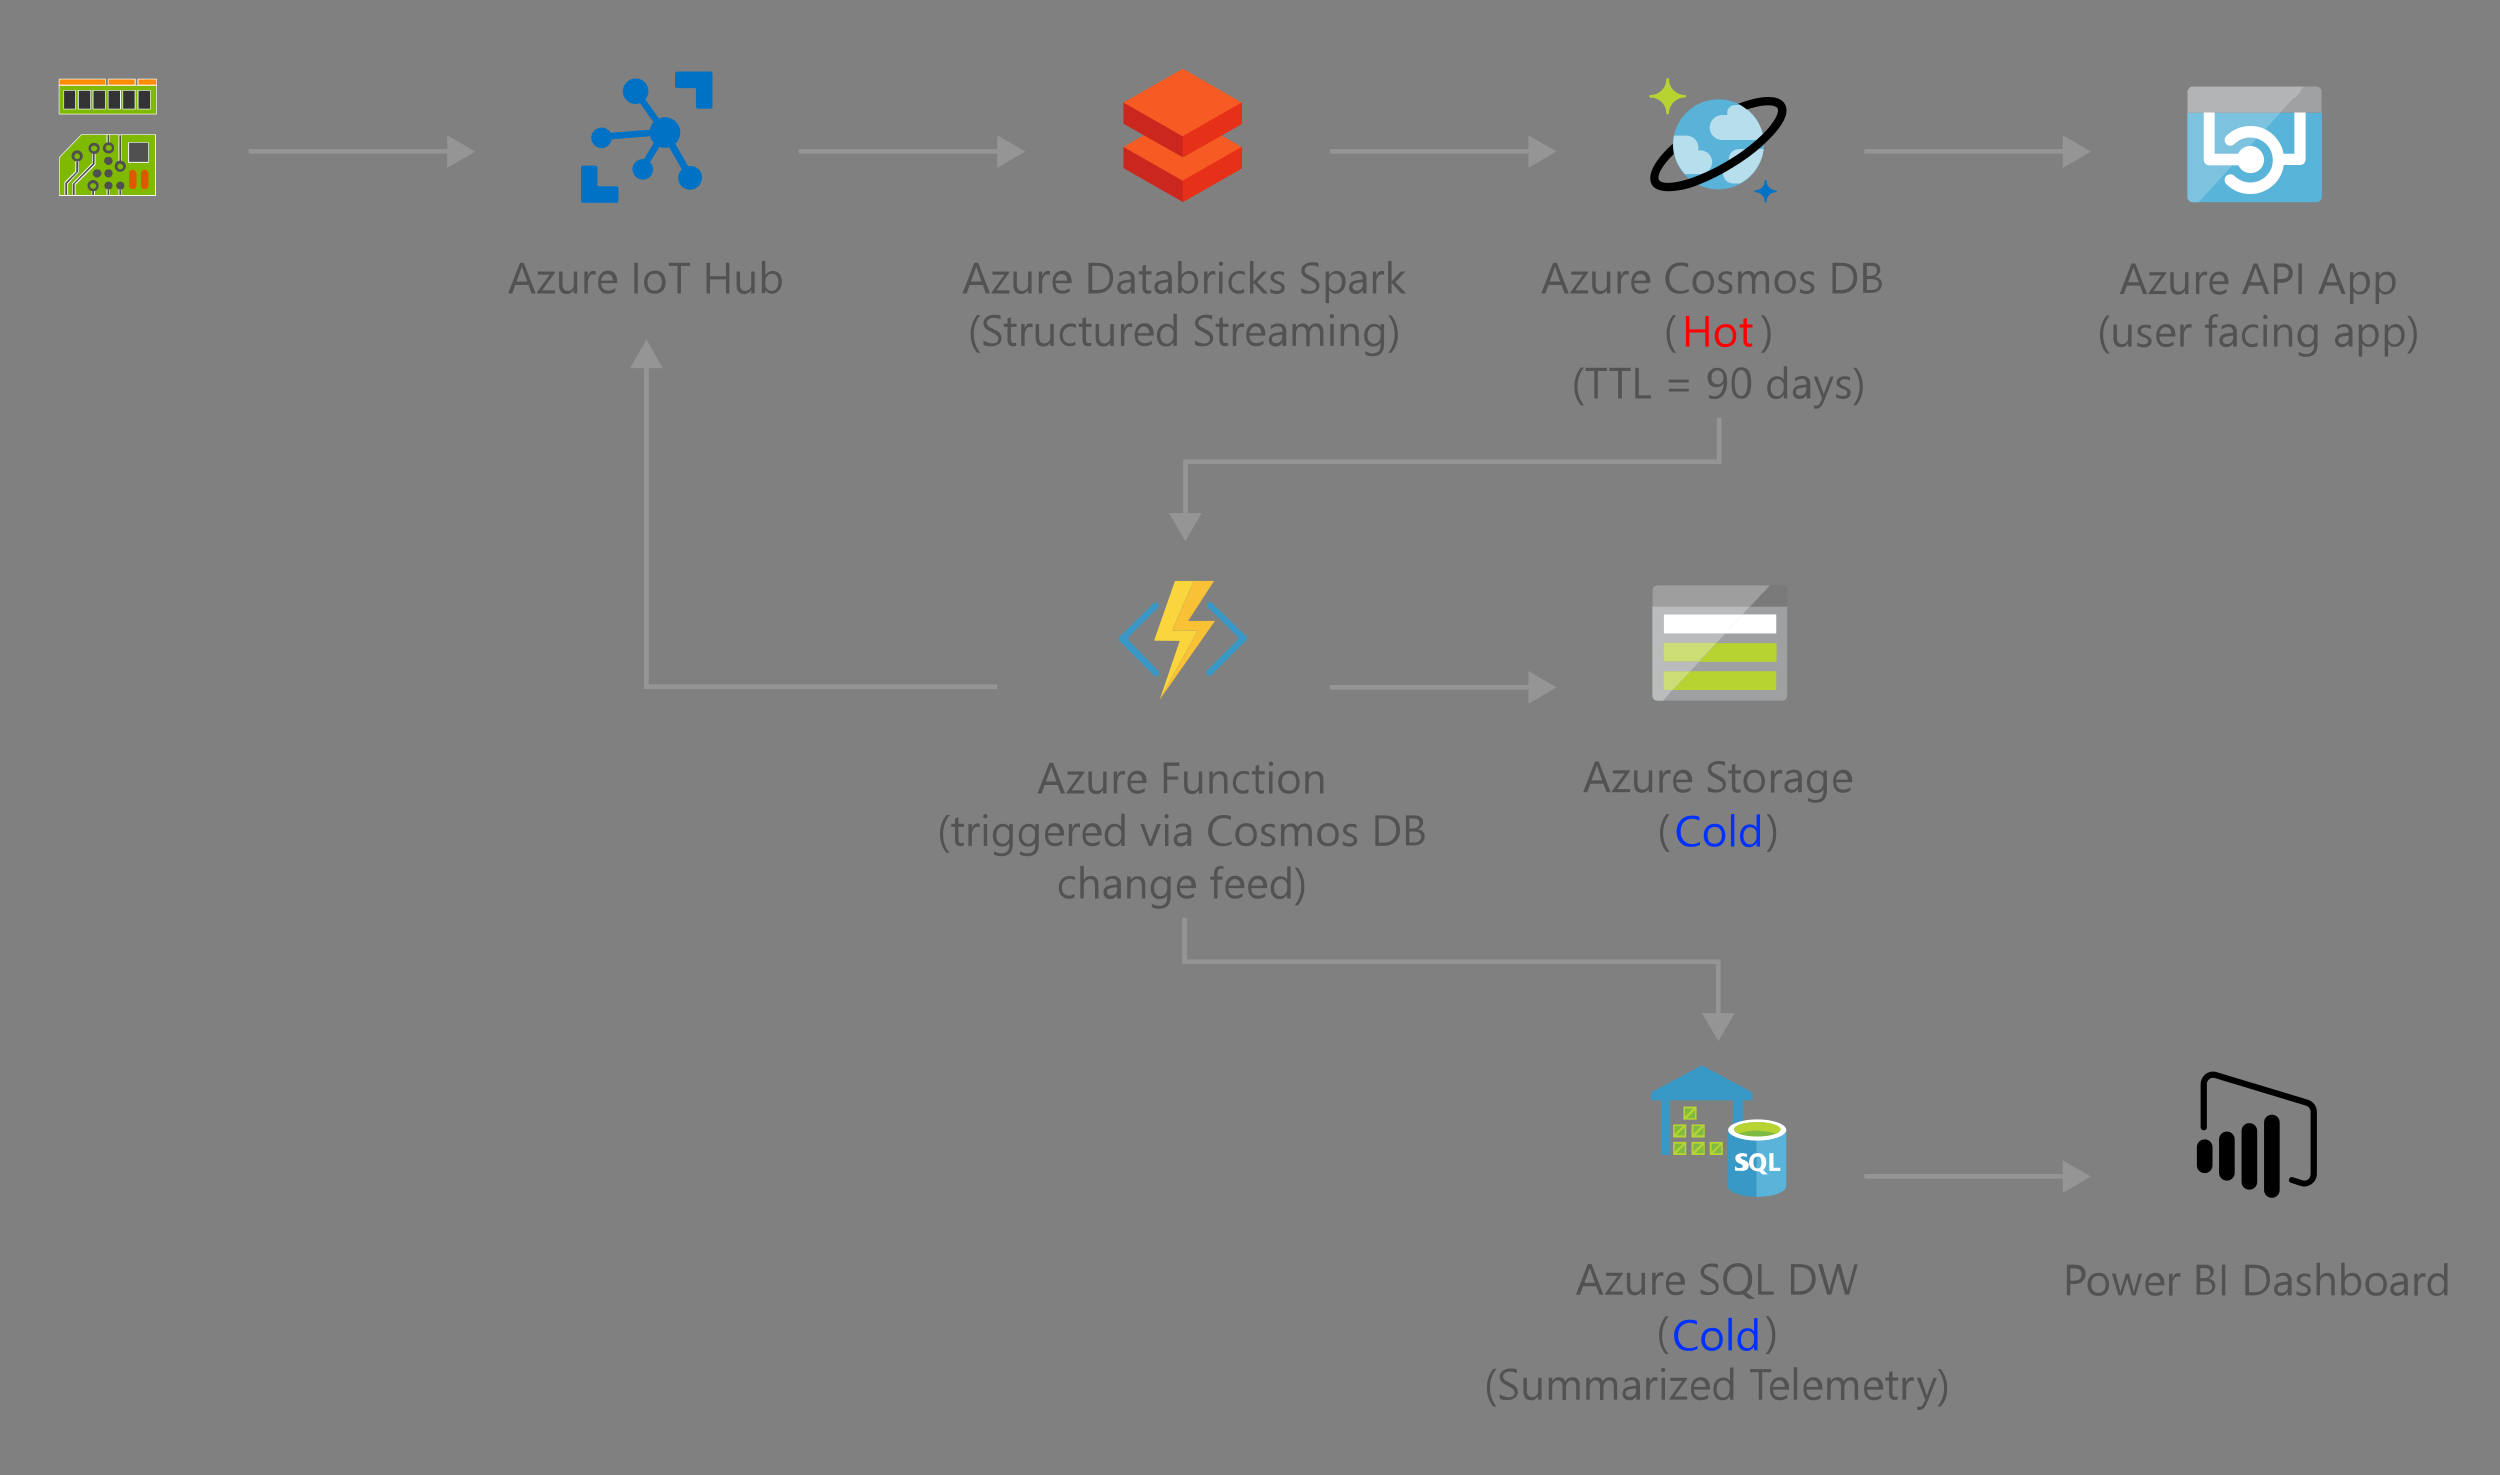 <svg class="architecture-diagram" aria-labelledby="iot-using-cosmos-db" fill="none" height="472" viewbox="0 0 800 472" width="800" xmlns="http://www.w3.org/2000/svg">
    <rect width="100%" height="100%" fill="#808080" stroke="none"/>
    <path d="M564 42.8c1.9 7.7-2.9 15.5-10.7 17.4-7.8 1.9-15.7-2.9-17.5-10.6-1.9-7.7 2.9-15.5 10.7-17.4 7.8-1.9 15.6 2.8 17.5 10.6 0-.1 0 0 0 0z" fill="#59B3D8"/>
    <path d="M547.9 51.9c0-2.1-1.7-3.8-3.9-3.8h-.6c.5-2-.8-4.1-2.8-4.6-.3-.1-.6-.1-.9-.1h-4c-.9 4.4.4 9 3.5 12.3h4.9c2 0 3.8-1.7 3.8-3.8zM552.7 36.1c0 .2 0 .4.1.7h-1.7c-2.2 0-4 1.8-4 4s1.8 4 4 4h13.3c-.4-4.7-3.3-8.9-7.5-11.2h-1.6c-1.5 0-2.6 1.1-2.6 2.5zM564.4 47.7h-7.9c-1.8 0-3.3 1.4-3.3 3.2 0 .5.1 1.1.4 1.5-1.7.5-2.7 2.3-2.1 4 .4 1.4 1.7 2.3 3.1 2.3h2.2c4.2-2.2 7-6.3 7.6-11z" fill="#B6DEEC"/>
    <path d="M533.6 36.6c-.2 0-.4-.2-.4-.4 0-2.8-2.3-5-5.1-5-.2 0-.4-.2-.4-.4s.2-.4.4-.4c2.8 0 5.1-2.2 5.1-5 0-.2.2-.4.5-.4.2 0 .4.2.4.4 0 2.8 2.3 5 5.1 5 .2 0 .4.2.4.4s-.2.4-.4.4c-2.8 0-5.1 2.2-5.1 5 0 .2-.2.4-.5.4z" fill="#B7D332"/>
    <path d="M565 64.8c-.1 0-.3-.1-.3-.3 0-1.7-1.4-3-3-3-.1 0-.3-.1-.3-.3 0-.2.1-.3.3-.3 1.7 0 3-1.3 3-3 0-.1.1-.3.3-.3.1 0 .3.1.3.3 0 1.7 1.4 3 3 3 .1 0 .3.1.3.3 0 .1-.1.3-.3.3-1.7 0-3 1.3-3 3 0 .2-.2.3-.3.3z" fill="#0072C5"/>
    <path d="M571.1 33.2c-1.4-2.2-4.9-2.8-10.1-1.5-1.6.4-3.2.9-4.8 1.5 1 .5 1.9 1.1 2.8 1.8.9-.3 1.8-.5 2.6-.7 1.4-.4 2.8-.6 4.2-.6 1.7 0 2.6.4 3 .9.5.8 0 3-3 6.5-.5.6-1.1 1.2-1.8 1.9-3.3 3.2-7 6-10.9 8.3-3.9 2.4-8.1 4.4-12.5 5.9-5.3 1.7-8.9 1.7-9.7.4-.8-1.3.8-4.5 4.7-8.3-.2-1.1-.3-2.2-.3-3.3-6.3 5.6-8.3 10.4-6.7 13.1.8 1.4 2.7 2.1 5.4 2.1 3.2-.1 6.4-.8 9.3-2 3.8-1.5 7.5-3.3 11-5.5 3.5-2.1 6.9-4.5 9.9-7.3 1.2-1.1 2.3-2.2 3.4-3.4 3.8-4.2 4.9-7.5 3.5-9.8z" fill="#000"/>
    <path d="M359.5 47v6.8l18.9 10.8 18.9-10.8V47h-37.8z" fill="#CC271F"/>
    <path d="M378.5 47v17.7l18.9-10.8V47h-18.9z" fill="#E63118"/>
    <path d="M359.5 47l18.9 10.8L397.3 47l-18.9-10.8L359.5 47z" fill="#F65B23"/>
    <path d="M359.5 32.8v6.8l18.9 10.7 18.9-10.7v-6.8h-37.8z" fill="#CC271F"/>
    <path d="M378.5 32.8v17.6l18.9-10.7v-6.8h-18.9v-.1z" fill="#E63118"/>
    <path d="M359.5 32.8l18.9 10.8 18.9-10.8L378.5 22l-19 10.8z" fill="#F65B23"/>
    <path d="M221 53.1c-.3 0-.5 0-.8.1l-4.1-7.2c1-.9 1.6-2.2 1.6-3.6 0-2.7-2.2-4.9-4.9-4.9-.7 0-1.4.2-2 .4l-4.3-6.1c.6-.7 1-1.6 1-2.6 0-2.3-1.8-4.1-4.1-4.1-2.2 0-4.1 1.8-4.1 4.1s1.8 4.1 4.1 4.1c.5 0 .9-.1 1.4-.3l4.3 6.1c-.6.7-1 1.5-1.1 2.4l-12.6 1c-.6-1-1.6-1.7-2.9-1.7-1.8 0-3.3 1.5-3.3 3.3 0 1.8 1.5 3.3 3.3 3.3 1.6 0 3-1.2 3.2-2.8l12.3-1c.2.8.6 1.5 1.2 2.1l-3.1 5.2h-.4c-1.8 0-3.3 1.5-3.3 3.3 0 1.8 1.5 3.3 3.3 3.3 1.8 0 3.3-1.5 3.3-3.3 0-.9-.4-1.7-1-2.3l3-4.9c.5.2 1.1.3 1.7.3.5 0 1-.1 1.4-.2l4.1 7.1c-.7.7-1.2 1.7-1.2 2.7 0 2.1 1.7 3.8 3.8 3.8 2.1 0 3.8-1.7 3.8-3.8.2-2-1.5-3.8-3.6-3.8zM227.3 22.9h-10.6c-.4 0-.7.3-.7.8v3.8c0 .4.3.7.7.7h6v5.9c0 .4.3.7.8.7h3.8c.4 0 .7-.3.7-.7V23.5c-.1-.4-.3-.6-.7-.6zM186.6 64.9h10.6c.4 0 .7-.3.7-.8v-3.8c0-.4-.3-.7-.7-.7h-6v-5.9c0-.4-.3-.7-.8-.7h-3.8c-.4 0-.7.3-.7.7v10.5c0 .4.3.7.7.7z" fill="#0072C6"/>
    <path d="M703.6 64.7h37.7c.9 0 1.7-.8 1.7-1.7V36h-13.2l-26.2 28.7zM700 36v27c0 1 .8 1.7 1.7 1.7h1.9L729.8 36H700z" fill="#59B4D9"/>
    <path d="M700 36v27c0 1 .8 1.7 1.7 1.7h1.9L729.8 36H700z" fill="#7DC3DF"/>
    <path d="M730 35.8h-30.1v.2h29.9l.2-.2z" fill="#A0A1A2"/>
    <path d="M737.8 30.9c0-1-.8-1.8-1.8-1.8s-1.8.8-1.8 1.8v18.3h-3.5c-.3-2.1-1.4-4.1-2.9-5.7-2.1-2.1-4.7-3.2-7.7-3.2-2.8 0-5.6 1.1-7.7 3.2-.7.7-.7 1.8 0 2.6.7.7 1.8.7 2.6 0 1.4-1.4 3.2-2.1 5.1-2.1 1.9 0 3.7.8 5.1 2.1 2.8 2.9 2.8 7.5 0 10.2-1.4 1.4-3.2 2.1-5.1 2.1-1.9 0-3.7-.8-5.1-2.1-.7-.7-1.8-.7-2.6 0-.7.7-.7 1.8 0 2.6 2.1 2.1 4.7 3.2 7.7 3.2 2.8 0 5.6-1.1 7.7-3.2 1.7-1.7 2.7-3.8 3-6.1h5.2c1 0 1.8-.8 1.8-1.8V30.9z" fill="#fff"/>
    <path d="M720.1 46.7c-1.7 0-3.2 1-3.9 2.5h-7.5V30.9c0-1-.8-1.8-1.8-1.8-.9 0-1.7.9-1.7 1.8v20.2c0 1 .8 1.8 1.8 1.8h9.3c.7 1.5 2.1 2.5 3.9 2.5 2.4 0 4.3-1.9 4.3-4.3-.1-2.5-2.1-4.4-4.4-4.4z" fill="#fff"/>
    <path d="M741.2 27.7h-3.8l-7.6 8.3h13.1v-6.6c.1-.9-.7-1.7-1.7-1.7z" fill="#A0A1A2"/>
    <path d="M701.7 27.7c-.9 0-1.7.8-1.7 1.7V36h29.8l7.6-8.3h-35.7z" fill="#B3B4B5"/>
    <path d="M528.8 222.6c0 .9.7 1.6 1.6 1.6h39.9c.9 0 1.6-.7 1.6-1.6V194h-43.1v28.6z" fill="#9FA0A1"/>
    <path d="M530.4 187.3c-.9 0-1.6.8-1.6 1.6v5.2h43.1v-5.6c0-.9-.7-1.4-1.6-1.4l-39.9.2z" fill="#7A7A7A"/>
    <path d="M529 188.3c-.1.2-.2.3-.2.6 0-.2.1-.4.2-.6z" fill="#7A7A7A"/>
    <path d="M549.3 205.8l-5.6 6h24.8v-6h-19.2z" fill="#B7D332"/>
    <path d="M557.6 196.6l-5.6 6.1h16.4v-6.1h-10.8z" fill="#fff"/>
    <path d="M540.9 214.8l-5.6 6h33.1v-6h-27.5z" fill="#B7D332"/>
    <path d="M529 188.3c.1-.2.2-.3.3-.4-.2.1-.3.2-.3.4z" fill="#fff"/>
    <path d="M532.3 214.8h8.6l2.8-3h-11.4v-6.1h17l2.8-3h-19.8v-6.1h25.3l2.4-2.6h-31.2v28.1c-.1 1.4.5 2.1 1.5 2.1h1.9l3.1-3.5h-3v-5.9z" fill="#BABBBC"/>
    <path d="M566.4 187.3h-36c-.4 0-.8.2-1.1.5 0 0 0 .1-.1.1-.1.1-.2.3-.2.4-.1.2-.2.3-.2.6v5.2H560l6.4-6.8z" fill="#9E9E9E"/>
    <path d="M532.3 211.7h11.4l5.6-6h-17v6z" fill="#CCDD76"/>
    <path d="M532.3 202.7h19.8l5.6-6.1h-25.3v6.1h-.1z" fill="#fff"/>
    <path d="M532.3 214.8v6h3l5.6-6h-8.6z" fill="#CCDD76"/>
    <path d="M387.9 193c-.4-.4-1-.4-1.4 0-.2.2-.3.5-.3.7 0 .3.1.6.3.7l9.3 9.1c.4.4.4 1.1 0 1.5l-9.5 9.5c-.4.4-.4 1.1 0 1.5.4.4 1 .4 1.4 0l11-11c.4-.4.4-1.1 0-1.5L387.9 193zM361.4 205.1c-.4-.4-.4-1.1 0-1.5l9.1-9.1c.2-.2.3-.5.3-.7 0-.3-.1-.6-.3-.7-.4-.4-1-.4-1.4 0l-10.8 10.6c-.4.4-.4 1.1 0 1.5l11 11c.4.4 1 .4 1.4 0 .4-.4.4-1.1 0-1.5l-9.3-9.6z" fill="#3998C5"/>
    <path d="M371.1 223.9l12.2-22.1-8.2-.1 6.9-15.8h-6l-6.7 19.1 8.2.1-6.4 18.8z" fill="#FAD53C"/>
    <path d="M380.2 198.7l8.3-12.8-8.3 12.8zM388.8 198.7l-17.7 25.2 17.7-25.2z" fill="#FF8B00"/>
    <path d="M383.3 201.8l-12.2 22.1 17.7-25.2h-8.6l8.3-12.8H382l-6.9 15.8 8.2.1z" fill="#F9C236"/>
    <path d="M49.8 62.5H19V50.4l7.1-7.3h23.7v19.4z" fill="#7FBA00"/>
    <path d="M49.8 62.7H19c-.1 0-.1-.1-.1-.1V50.3L26 43h23.8c.1 0 .1.1.1.1v19.4c0 .1-.1.2-.1.2zm-30.7-.3h30.5V43.2H26.1l-7 7.2v12z" fill="#fff"/>
    <path d="M24.1 62.5h-.9v-3.7l6.4-6.6v-3.4h.9v3.8L24.1 59v3.5z" fill="#505050"/>
    <path d="M24.1 62.7h-.9c-.1 0-.1-.1-.1-.1v-3.9l6.4-6.6v-3.3c0-.1.1-.1.1-.1h.9c.1 0 .1.1.1.1v3.9l-6.4 6.4v3.5l-.1.1zm-.8-.3h.6v-3.5l6.4-6.4V49h-.6V52.3l-6.4 6.6v3.5z" fill="#fff"/>
    <path d="M30.1 49.3c-.9-.1-1.7-.8-1.8-1.8 0-1 .8-1.8 1.7-1.8h.1c.9-.1 1.7.6 1.8 1.5v.3c-.1 1-.8 1.8-1.8 1.8zm0-2.7c-.5 0-.9.3-1 .8 0 .5.3.9.8 1h.2c.5 0 .9-.3 1-.8 0-.5-.3-.9-.8-1h-.2zM21.6 62.5h-.9v-4.2l3.6-3.5v-3.3h.9V55l-3.6 3.8v3.7z" fill="#505050"/>
    <path d="M21.6 62.7h-.9c-.1 0-.1-.1-.1-.1v-4.3l3.5-3.5v-3.3c0-.1.1-.1.1-.1h.9c.1 0 .1.1.1.1v3.6l-3.4 3.7v3.7c0 .1-.1.2-.2.2zm-.7-.3h.6v-3.7L25 55v-3.3h-.6V55l-3.5 3.5v3.9z" fill="#fff"/>
    <path d="M24.7 51.7c-1 0-1.8-.8-1.8-1.8s.8-1.8 1.8-1.8 1.8.8 1.8 1.8-.8 1.8-1.8 1.8zm0-2.6c-.5 0-.9.4-.9.9s.4.9.9.9.9-.4.9-.9-.4-.9-.9-.9zM30.3 62.5h-.9V61h.9v1.5z" fill="#505050"/>
    <path d="M30.3 62.7h-.9c-.1 0-.1-.1-.1-.1V61c0-.1.1-.1.1-.1h.9c.1 0 .1.1.1.1v1.5c0 .1-.1.2-.1.2zm-.8-.3h.6v-1.3h-.6v1.3z" fill="#fff"/>
    <path d="M29.8 61.2c-1 0-1.8-.8-1.8-1.8s.8-1.8 1.8-1.8 1.8.8 1.8 1.8-.8 1.8-1.8 1.8zm0-2.6c-.5 0-.9.3-1 .8 0 .5.3.9.8 1h.2c.5 0 .9-.3 1-.8 0-.5-.3-.9-.8-1h-.2zM35.1 62.5h-.8v-1.9h.8v1.9z" fill="#505050"/>
    <path d="M35.1 62.7h-.9c-.1 0-.1-.1-.1-.1v-2c0-.1.1-.1.1-.1h.9c.1 0 .1.1.1.1v2c.1 0 0 .1-.1.1zm-.7-.3h.6v-1.7h-.6v1.7z" fill="#fff"/>
    <path d="M36 59.4c0 .7-.5 1.3-1.2 1.3h-.1c-.7 0-1.3-.6-1.3-1.3 0-.7.6-1.3 1.3-1.3.7 0 1.3.5 1.3 1.3.1 0 .1 0 0 0zM38.9 62.5H38v-1.9h.9v1.9z" fill="#505050"/>
    <path d="M38.9 62.7H38c-.1 0-.1-.1-.1-.1v-2c0-.1.1-.1.1-.1h.9c.1 0 .1.1.1.1v2s0 .1-.1.1zm-.7-.3h.6v-1.7h-.6v1.7z" fill="#fff"/>
    <path d="M39.8 59.4c0 .7-.5 1.3-1.2 1.3h-.1c-.7 0-1.3-.6-1.3-1.3 0-.7.6-1.3 1.3-1.3.7 0 1.3.5 1.3 1.2v.1zM41.1 51.9h6.4v-6.4h-6.4v6.4z" fill="#505050"/>
    <path d="M47.5 52.1h-6.4c-.1 0-.1-.1-.1-.1v-6.4c0-.1.1-.1.1-.1h6.4c.1 0 .1.1.1.1V52c.1 0 0 .1-.1.1zm-6.2-.3h6.1v-6.1h-6.1v6.1z" fill="#fff"/>
    <path d="M45.1 59.4c0 .6.4 1.1 1 1.1h.1c.7.1 1.3-.4 1.3-1.1v-3.8c0-.7-.6-1.3-1.3-1.3-.7.1-1.2.7-1.1 1.3v3.8zM41.3 59.4c0 .6.4 1.1 1 1.1h.1c.7.1 1.3-.4 1.3-1.1v-3.8c-.1-.7-.6-1.3-1.3-1.3-.7.1-1.2.7-1.1 1.3v3.8z" fill="#DD5900"/>
    <path d="M36 55.5c0 .7-.5 1.3-1.2 1.3h-.1c-.7 0-1.3-.6-1.3-1.3 0-.7.5-1.3 1.2-1.3h.1c.6-.1 1.2.3 1.3 1 .1 0 .1.2 0 .3zM32.5 55.5c-.1.8-.8 1.4-1.5 1.3-.7 0-1.3-.6-1.3-1.3 0-.7.5-1.3 1.2-1.3h.1c.8-.1 1.4.4 1.5 1.3zM36 51.5c0 .7-.5 1.3-1.3 1.3-.7 0-1.3-.6-1.4-1.3 0-.7.5-1.3 1.2-1.3h.2c.6-.1 1.2.4 1.3 1 .1.1.1.2 0 .3zM38.9 51.7H38v-8.6h.9v8.6z" fill="#505050"/>
    <path d="M38.9 51.9H38c-.1 0-.1-.1-.1-.1v-8.6c0-.1.1-.1.1-.1h.9c.1 0 .1.1.1.1v8.6s0 .1-.1.1zm-.7-.3h.6v-8.3h-.6v8.3z" fill="#fff"/>
    <path d="M38.5 55c-1 0-1.8-.8-1.8-1.8s.8-1.8 1.8-1.8 1.8.8 1.8 1.8c-.1 1-.9 1.8-1.8 1.8zm0-2.6c-.5 0-.9.4-.9.9s.4.9.9.9.9-.4.9-.9c-.1-.5-.4-.9-.9-.9zM35.1 46h-.8v-2.9h.8V46z" fill="#505050"/>
    <path d="M35.1 46.1h-.9c-.1 0-.1-.1-.1-.1v-2.9c0-.1.1-.1.1-.1h.9c.1 0 .1.1.1.1V46c.1 0 0 .1-.1.1zm-.7-.3h.6v-2.6h-.6v2.6z" fill="#fff"/>
    <path d="M34.7 49.1c-1 0-1.8-.7-1.8-1.7v-.1c.1-.9.8-1.7 1.8-1.8 1 0 1.8.7 1.8 1.7v.1c.1.9-.6 1.7-1.5 1.8h-.3zm0-2.7c-.5 0-.9.4-.9.9 0 .4.3.8.7.9h.2c.7 0 1.1-.2 1.1-.9 0-.5-.5-.9-1.1-.9z" fill="#505050"/>
    <path d="M50.1 36.5H18.9v-9.2h31.2v9.2z" fill="#7FBA00"/>
    <path d="M50.1 36.6H18.9c-.1 0-.1-.1-.1-.1v-9.2c0-.1.1-.1.1-.1h31.2c.1 0 .1.1.1.1v9.3h-.1zM19 36.4h31v-9H19v9z" fill="#fff"/>
    <path d="M33.7 25.3H18.9v2h14.8v-2z" fill="#FF8C00"/>
    <path d="M33.7 27.4H18.9l-.1-.1v-2c0-.1.1-.1.1-.1h14.8c.1-.1.1 0 .1.1v2s0 .1-.1.1zM19 27.1h14.6v-1.7H19v1.7z" fill="#fff"/>
    <path d="M50.1 25.3h-5.9v2h5.9v-2z" fill="#FF8C00"/>
    <path d="M50.1 27.4h-6c-.1 0-.1-.1-.1-.1v-2c0-.1.1-.1.1-.1h6c.1 0 .1.1.1.1v2s0 .1-.1.1zm-5.8-.3H50v-1.7h-5.7v1.7z" fill="#fff"/>
    <path d="M43.3 25.3h-8.7v2h8.7v-2z" fill="#FF8C00"/>
    <path d="M43.3 27.4h-8.7c-.1 0-.1-.1-.1-.1v-2c0-.1.1-.1.1-.1h8.7c.1 0 .1.1.1.1v2l-.1.1zm-8.6-.3h8.4v-1.7h-8.4v1.7z" fill="#fff"/>
    <path d="M24.1 28.9h-3.7v6h3.7v-6z" fill="#333"/>
    <path d="M24.1 35h-3.7c-.1 0-.1-.1-.1-.1v-6c0-.1.1-.1.1-.1h3.8c.1 0 .1.1.1.1v6c0 .1-.1.1-.2.1zm-3.6-.2h3.6V29h-3.6v5.8z" fill="#fff"/>
    <path d="M29 28.9h-4v6h4v-6z" fill="#333"/>
    <path d="M29 35h-4c-.1 0-.1-.1-.1-.1v-6c0-.1.1-.1.1-.1h4c.1 0 .1.1.1.1v6c0 .1 0 .1-.1.1zm-3.8-.2h3.7V29h-3.7v5.8z" fill="#fff"/>
    <path d="M33.7 28.9h-4v6h4v-6z" fill="#333"/>
    <path d="M33.7 35h-4c-.1 0-.1-.1-.1-.1v-6c0-.1.1-.1.1-.1h4c.1 0 .1 0 .1.1v6c0 .1 0 .1-.1.1zm-3.8-.2h3.7V29h-3.7v5.8z" fill="#fff"/>
    <path d="M38.6 28.9h-4v6h4v-6z" fill="#333"/>
    <path d="M38.6 35h-4c-.1 0-.1-.1-.1-.1v-6c0-.1.1-.1.1-.1h4c.1 0 .1.1.1.1v6c0 .1-.1.1-.1.1zm-3.9-.2h3.7V29h-3.7v5.8z" fill="#fff"/>
    <path d="M43.3 28.9h-4v6h4v-6z" fill="#333"/>
    <path d="M43.3 35h-4c-.1 0-.1-.1-.1-.1v-6c0-.1.1-.1.1-.1h4c.1 0 .1.1.1.1v6c0 .1-.1.1-.1.1zm-3.9-.2h3.7V29h-3.7v5.8z" fill="#fff"/>
    <path d="M48.1 28.9h-3.9v6h3.9v-6z" fill="#333"/>
    <path d="M48.1 35h-4c-.1 0-.1-.1-.1-.1v-6c0-.1.1-.1.1-.1h4c.1 0 .1.1.1.1v6c.1.1 0 .1-.1.1zm-3.8-.2H48V29h-3.7v5.8z" fill="#fff"/>
    <path d="M715.1 375.3c0 1.4-1.1 2.5-2.5 2.5s-2.5-1.1-2.5-2.5v-10.7c0-1.4 1.1-2.5 2.5-2.5s2.5 1.1 2.5 2.5v10.7zM722.3 378.2c0 1.4-1.1 2.5-2.5 2.5s-2.5-1.1-2.5-2.5v-16.3c0-1.4 1.1-2.5 2.5-2.5s2.5 1.1 2.5 2.5v16.3zM708 372.9c0 1.4-1.1 2.5-2.5 2.5s-2.5-1.1-2.5-2.5v-5.8c0-1.4 1.1-2.5 2.5-2.5s2.5 1.1 2.5 2.5v5.8zM729.5 380.8c0 1.4-1.1 2.5-2.5 2.5s-2.5-1.1-2.5-2.5v-21.6c0-1.4 1.1-2.5 2.5-2.5s2.5 1.1 2.5 2.5v21.6z" fill="#000"/>
    <path d="M737.4 379.7c-.4 0-.8-.1-1.2-.2l-3.1-1c-.5-.2-.8-.7-.6-1.2.2-.5.7-.8 1.2-.6l3.1 1c.6.2 1.3.1 1.8-.3s.8-1 .8-1.7v-19.9c0-.9-.6-1.7-1.5-2l-29.1-8.8c-.6-.2-1.3-.1-1.8.3s-.9 1-.8 1.7v13.7c0 .6-.4 1-1 1s-1-.4-1-1V347c0-1.3.6-2.5 1.6-3.3 1-.8 2.4-1 3.6-.6l29.1 8.8c1.7.5 2.9 2.1 2.9 3.9v19.8c0 1.3-.6 2.5-1.7 3.3-.7.5-1.5.8-2.3.8z" fill="#000"/>
    <path d="M544.6 340.9l-16.3 8.7v2.5h3.3v17.5h2.7v-17.5h20.3v16.4h3.1v-16.4h3.1v-2.5l-16.2-8.7z" fill="#3999C6"/>
    <path d="M552.9 361.6v18c0 1.8 4.2 3.4 9.3 3.4v-21.4h-9.3z" fill="#3999C6"/>
    <path d="M562.2 383h.1c5.1 0 9.3-1.6 9.3-3.4v-18h-9.5V383h.1z" fill="#5AB4D9"/>
    <path d="M571.6 361.6c0 1.8-4.2 3.4-9.3 3.4-5.1 0-9.3-1.6-9.3-3.4 0-1.8 4.2-3.4 9.3-3.4 5.1 0 9.3 1.5 9.3 3.4z" fill="#fff"/>
    <path d="M569.7 361.4c0 1.3-3.3 2.3-7.4 2.3-4.1 0-7.4-1-7.4-2.3 0-1.3 3.3-2.3 7.4-2.3 4.1 0 7.4 1.1 7.4 2.3z" fill="#7FBB42"/>
    <path d="M568.2 362.8c.9-.3 1.6-.9 1.6-1.4 0-1.3-3.3-2.3-7.4-2.3-4.1 0-7.4.9-7.4 2.2 0 .6.6 1 1.5 1.4 1.4-.6 3.5-.9 5.9-.9 2.3.1 4.4.4 5.8 1z" fill="#B8D433"/>
    <path d="M555.2 374.5v-1.3c.2.2.5.3.7.5.3.1.6.1.8.1.1 0 .2 0 .5-.1.1 0 .2-.1.3-.1.1-.1.1-.1.1-.2s.1-.1.1-.2 0-.2-.1-.3l-.2-.2c-.1-.1-.2-.1-.3-.2-.1-.1-.2-.1-.5-.2-.5-.2-.8-.5-1-.7-.2-.3-.3-.6-.3-.9 0-.3.1-.6.1-.7.1-.2.3-.3.5-.6.2-.1.5-.2.7-.3.3-.1.6-.1.9-.1.3 0 .6 0 .8.1.2 0 .5.1.7.1v1.1c-.1-.1-.2-.1-.3-.1-.1-.1-.2-.1-.3-.1-.1 0-.2-.1-.3-.1h-.6c-.1 0-.2.1-.2.1-.1.1-.1.1-.2.1-.1.1-.1.1-.1.2s0 .1.1.2l.2.2c.1.1.2.1.3.2.1.1.3.1.5.2s.5.2.6.3c.2.1.3.2.5.3.1.1.2.3.3.5.1.1.1.3.1.6s-.1.6-.1.8c-.1.2-.3.3-.5.6-.2.1-.5.2-.8.3-.3.1-.5.1-.8.1-.2 0-.6 0-.9-.1-.8.1-1.1 0-1.3-.1zM562.4 374.8c-.8 0-1.5-.3-1.9-.8-.6-.5-.8-1.3-.8-2 0-.9.2-1.6.8-2.2.5-.6 1.1-.8 2-.8.8 0 1.5.2 1.9.8.6.6.8 1.3.8 2.2 0 .9-.2 1.6-.8 2.2l-.1.1-.1.1 1.5 1.4h-1.8l-.7-.8c-.2-.2-.5-.2-.8-.2zm.1-4.7c-.5 0-.8.1-1.1.5-.3.3-.3.8-.3 1.4 0 .6.1 1 .3 1.4.3.3.6.5 1 .5s.8-.1 1-.5c.2-.3.3-.8.3-1.4 0-.6-.1-1-.3-1.4-.1-.4-.4-.5-.9-.5zM569.6 374.7h-3.4V369h1.3v4.7h2.2v1h-.1z" fill="#fff"/>
    <path d="M542.6 354.5h-3.5v3.5h3.5v-3.5z" fill="#7FBB42"/>
    <path d="M538.7 354.1v4.2h4.2v-4.2h-4.2zm3.1.6l-2.6 2.6v-2.6h2.6zm-2 3.1l2.6-2.6v2.6h-2.6z" fill="#B8D433"/>
    <path d="M545.2 360h-3.5v3.5h3.5V360z" fill="#7FBB42"/>
    <path d="M541.3 359.8v4.2h4.2v-4.2h-4.2zm3.2.5l-2.6 2.6v-2.6h2.6zm-2 3l2.6-2.6v2.6h-2.6z" fill="#B8D433"/>
    <path d="M539.3 360h-3.5v3.5h3.5V360z" fill="#7FBB42"/>
    <path d="M535.4 359.8v4.2h4.2v-4.2h-4.2zm3.1.5l-2.6 2.6v-2.6h2.6zm-2 3l2.6-2.6v2.6h-2.6z" fill="#B8D433"/>
    <path d="M545.2 365.7h-3.5v3.5h3.5v-3.5z" fill="#7FBB42"/>
    <path d="M541.3 365.4v4.2h4.2v-4.2h-4.2zm3.2.6l-2.6 2.6V366h2.6zm-2 3l2.6-2.6v2.6h-2.6z" fill="#B8D433"/>
    <path d="M539.3 365.7h-3.5v3.5h3.5v-3.5z" fill="#7FBB42"/>
    <path d="M535.4 365.4v4.2h4.2v-4.2h-4.2zm3.1.6l-2.6 2.6V366h2.6zm-2 3l2.6-2.6v2.6h-2.6z" fill="#B8D433"/>
    <path d="M551 365.7h-3.5v3.5h3.5v-3.5z" fill="#7FBB42"/>
    <path d="M547.1 365.4v4.2h4.2v-4.2h-4.2zm3.2.6l-2.6 2.6V366h2.6zm-2.1 3l2.6-2.6v2.6h-2.6z" fill="#B8D433"/>
    <path d="M662.5 410.8v3.7h-1.1v-9.8h2.7c1 0 1.9.3 2.4.8.6.5.9 1.2.9 2.2 0 1-.3 1.7-1 2.3-.6.6-1.5.9-2.6.9h-1.3v-.1zm0-5v4h1.2c.8 0 1.4-.2 1.8-.5.4-.4.6-.9.6-1.5 0-1.3-.8-1.9-2.3-1.9h-1.3v-.1zM671.4 414.7c-1 0-1.9-.3-2.5-1-.6-.7-.9-1.5-.9-2.6 0-1.2.3-2.1 1-2.8.6-.7 1.5-1 2.6-1 1 0 1.9.3 2.4 1s.9 1.5.9 2.7c0 1.1-.3 2-.9 2.7-.6.7-1.5 1-2.6 1zm.1-6.4c-.7 0-1.3.2-1.7.7-.4.5-.6 1.2-.6 2s.2 1.5.6 2c.4.5 1 .7 1.7.7s1.3-.2 1.7-.7c.4-.5.6-1.1.6-2 0-.9-.2-1.6-.6-2-.4-.5-.9-.7-1.7-.7zM685.5 407.5l-2.1 7h-1.2l-1.4-5c-.1-.2-.1-.4-.1-.6 0 .2-.1.4-.1.6l-1.6 5h-1.1l-2.1-7h1.2l1.4 5.3c0 .2.1.4.1.6h.1c0-.2.1-.4.1-.6l1.6-5.2h1l1.4 5.3c0 .2.1.4.1.6h.1c0-.2 0-.4.1-.6l1.4-5.3h1.1v-.1zM692.4 411.3h-4.9c0 .8.2 1.4.6 1.8.4.4 1 .6 1.7.6.8 0 1.5-.3 2.2-.8v1.1c-.6.4-1.4.7-2.4.7s-1.8-.3-2.3-1c-.6-.6-.8-1.5-.8-2.7 0-1.1.3-2 .9-2.7.6-.7 1.4-1 2.3-1 .9 0 1.6.3 2.1.9.5.6.8 1.4.8 2.5v.6h-.2zm-1.1-.9c0-.6-.2-1.2-.5-1.5-.3-.4-.7-.5-1.3-.5-.5 0-1 .2-1.3.6-.4.4-.6.9-.7 1.5h3.8v-.1zM697.7 408.7c-.2-.2-.5-.2-.8-.2-.5 0-.9.2-1.2.7-.3.5-.5 1.1-.5 1.8v3.6h-1.1v-7h1.1v1.4c.2-.5.4-.9.7-1.2.3-.3.7-.4 1.1-.4.3 0 .5 0 .7.1v1.2zM702.9 414.5v-9.8h2.8c.8 0 1.5.2 2 .6.5.4.7 1 .7 1.6 0 .6-.2 1-.5 1.4-.3.4-.7.7-1.2.9.7.1 1.2.3 1.6.7.4.4.6 1 .6 1.6 0 .8-.3 1.5-.9 2-.6.5-1.4.8-2.3.8h-2.8v.2zm1.2-8.7v3.2h1.2c.6 0 1.1-.2 1.5-.5.4-.3.5-.7.5-1.3 0-1-.6-1.4-1.9-1.4h-1.3zm0 4.2v3.5h1.6c.7 0 1.2-.2 1.6-.5.4-.3.6-.8.6-1.3 0-1.2-.8-1.7-2.4-1.7h-1.4zM712.1 414.5H711v-9.8h1.1v9.8zM718.5 414.5v-9.8h2.7c3.5 0 5.2 1.6 5.2 4.8 0 1.5-.5 2.7-1.4 3.6-1 .9-2.2 1.4-3.9 1.4h-2.6zm1.2-8.7v7.7h1.5c1.3 0 2.3-.3 3-1 .7-.7 1.1-1.7 1.1-2.9 0-2.5-1.3-3.8-4-3.8h-1.6zM733.2 414.5h-1.1v-1.1c-.5.8-1.2 1.3-2.2 1.3-.7 0-1.2-.2-1.6-.6-.4-.4-.6-.9-.6-1.5 0-1.3.8-2.1 2.3-2.3l2.1-.3c0-1.2-.5-1.8-1.4-1.8-.8 0-1.6.3-2.3.9V408c.7-.4 1.5-.7 2.4-.7 1.6 0 2.5.9 2.5 2.6v4.6h-.1zm-1.1-3.5l-1.7.2c-.5.1-.9.2-1.2.4-.3.2-.4.5-.4 1 0 .3.1.6.4.8.2.2.6.3 1 .3.6 0 1-.2 1.4-.6.4-.4.5-.9.5-1.5v-.6zM734.9 414.3v-1.2c.6.5 1.3.7 2 .7 1 0 1.5-.3 1.5-1 0-.2 0-.3-.1-.5l-.3-.3c-.1-.1-.3-.2-.5-.3-.2-.1-.4-.2-.6-.2-.3-.1-.6-.2-.8-.4-.2-.2-.4-.3-.6-.4-.2-.2-.3-.3-.4-.5-.1-.2-.1-.4-.1-.7 0-.3.1-.6.2-.9.2-.3.4-.5.6-.6.3-.2.5-.3.9-.4.3-.1.7-.1 1-.1.6 0 1.1.1 1.6.3v1.1c-.5-.3-1.1-.5-1.8-.5-.2 0-.4 0-.6.1-.2 0-.3.1-.4.2l-.3.3c-.1.1-.1.3-.1.4 0 .2 0 .3.1.5s.2.2.3.3c.1.1.3.2.5.3l.6.3c.3.1.6.2.8.4.2.2.5.3.6.4.2.2.3.3.4.5.1.2.1.4.1.7 0 .3-.1.6-.2.9-.2.3-.4.5-.6.6-.3.2-.5.3-.9.4-.4.1-.7.1-1 .1-.7-.1-1.4-.2-1.9-.5zM747.1 414.5H746v-4c0-1.5-.5-2.2-1.6-2.2-.5 0-1 .2-1.4.6-.4.4-.6 1-.6 1.6v4h-1.1v-10.4h1.1v4.5c.5-.9 1.3-1.3 2.3-1.3 1.6 0 2.4.9 2.4 2.8v4.4zM750.3 413.5v1h-1.1v-10.4h1.1v4.6c.6-.9 1.4-1.4 2.4-1.4.9 0 1.6.3 2.1.9.5.6.8 1.5.8 2.5 0 1.2-.3 2.1-.9 2.8-.6.7-1.3 1.1-2.3 1.1-.9.1-1.6-.3-2.1-1.1zm0-2.8v1c0 .6.2 1.1.6 1.5.4.4.9.6 1.4.6.7 0 1.2-.3 1.6-.8.4-.5.6-1.2.6-2.2 0-.8-.2-1.4-.5-1.8-.4-.4-.8-.7-1.5-.7s-1.2.2-1.6.7c-.4.5-.6 1-.6 1.7zM760.3 414.7c-1 0-1.9-.3-2.5-1-.6-.7-.9-1.5-.9-2.6 0-1.2.3-2.1 1-2.8.6-.7 1.5-1 2.6-1 1 0 1.9.3 2.4 1s.9 1.5.9 2.7c0 1.1-.3 2-.9 2.7-.6.7-1.5 1-2.6 1zm.1-6.4c-.7 0-1.3.2-1.7.7-.4.5-.6 1.2-.6 2s.2 1.5.6 2c.4.5 1 .7 1.7.7s1.3-.2 1.7-.7c.4-.5.6-1.1.6-2 0-.9-.2-1.6-.6-2-.4-.5-1-.7-1.7-.7zM770.4 414.5h-1.1v-1.1c-.5.8-1.2 1.3-2.2 1.3-.7 0-1.2-.2-1.6-.6-.4-.4-.6-.9-.6-1.5 0-1.3.8-2.1 2.3-2.3l2.1-.3c0-1.2-.5-1.8-1.4-1.8-.8 0-1.6.3-2.3.9V408c.7-.4 1.5-.7 2.4-.7 1.6 0 2.5.9 2.5 2.6v4.6h-.1zm-1.1-3.5l-1.7.2c-.5.1-.9.2-1.2.4-.3.2-.4.5-.4 1 0 .3.1.6.4.8.2.2.6.3 1 .3.6 0 1-.2 1.4-.6.4-.4.5-.9.5-1.5v-.6zM776.2 408.7c-.2-.2-.5-.2-.8-.2-.5 0-.9.2-1.2.7-.3.5-.5 1.1-.5 1.8v3.6h-1.1v-7h1.1v1.4c.2-.5.4-.9.7-1.2.3-.3.7-.4 1.1-.4.3 0 .5 0 .7.1v1.2zM783.2 414.5h-1.1v-1.2c-.5.9-1.3 1.4-2.4 1.4-.9 0-1.6-.3-2.1-.9-.5-.6-.8-1.5-.8-2.6 0-1.2.3-2.1.9-2.8.6-.7 1.4-1 2.3-1 1 0 1.7.4 2.1 1.1v-4.3h1.1v10.3zm-1.1-3.1v-1c0-.6-.2-1-.6-1.4-.4-.4-.8-.6-1.4-.6-.7 0-1.2.2-1.6.8-.4.5-.6 1.2-.6 2.1 0 .8.2 1.4.6 1.9.4.5.9.7 1.5.7s1.1-.2 1.5-.7c.4-.5.6-1.2.6-1.8zM513.1 414.3h-1.3l-1-2.7h-4.2l-1 2.7h-1.3l3.8-9.8h1.2l3.8 9.8zm-2.7-3.8l-1.5-4.2c-.1-.1-.1-.4-.2-.7 0 .3-.1.5-.2.7l-1.5 4.2h3.4zM519.3 407.6l-4.1 5.7h4.1v1h-5.7v-.3l4.1-5.7h-3.8v-1h5.4v.3zM526.4 414.3h-1.1v-1.1c-.5.8-1.2 1.3-2.2 1.3-1.7 0-2.5-1-2.5-3v-4.2h1.1v4c0 1.5.6 2.2 1.7 2.2.5 0 1-.2 1.4-.6.4-.4.5-.9.5-1.6v-4h1.1v7zM532.3 408.4c-.2-.2-.5-.2-.8-.2-.5 0-.9.2-1.2.7-.3.5-.5 1.1-.5 1.8v3.6h-1.1v-7h1.1v1.4c.2-.5.4-.9.7-1.2.3-.3.7-.4 1.1-.4.3 0 .5 0 .7.1v1.2zM539 411.1h-4.9c0 .8.2 1.4.6 1.8.4.4 1 .6 1.7.6.8 0 1.5-.3 2.2-.8v1.1c-.6.4-1.4.7-2.4.7s-1.8-.3-2.3-1c-.6-.6-.8-1.5-.8-2.7 0-1.1.3-2 .9-2.7.6-.7 1.4-1 2.3-1 .9 0 1.6.3 2.1.9.5.6.8 1.4.8 2.5v.6h-.2zm-1.2-1c0-.6-.2-1.2-.5-1.5-.3-.4-.7-.5-1.3-.5-.5 0-1 .2-1.3.6-.4.4-.6.9-.7 1.5h3.8v-.1zM544.2 413.9v-1.4c.2.1.3.3.6.4.3.1.4.2.7.3.2.1.5.1.7.2.2.1.5.1.7.1.7 0 1.2-.1 1.6-.4.4-.3.5-.6.5-1.1 0-.3-.1-.5-.2-.7-.1-.2-.3-.4-.5-.5-.2-.2-.4-.3-.7-.5-.3-.1-.6-.3-.9-.5-.3-.2-.7-.3-1-.5-.3-.2-.6-.4-.8-.6-.2-.2-.4-.5-.5-.7-.1-.3-.2-.6-.2-1s.1-.8.3-1.2c.2-.3.5-.6.8-.8.3-.2.7-.4 1.1-.5.4-.1.8-.2 1.2-.2 1 0 1.7.1 2.1.3v1.3c-.6-.4-1.3-.6-2.2-.6-.3 0-.5 0-.8.1-.3.1-.5.1-.7.3-.2.1-.4.3-.5.5-.1.2-.2.4-.2.7 0 .2 0 .5.1.6.1.2.2.3.4.5s.4.3.7.4c.3.1.6.3.9.5.4.2.7.4 1 .5.3.1.6.4.8.6.2.2.4.5.6.8.1.3.2.6.2 1 0 .5-.1.9-.3 1.2-.2.3-.4.6-.8.8-.3.2-.7.4-1.1.5-.4.1-.9.1-1.3.1h-.6c-.2 0-.5-.1-.7-.1-.2 0-.5-.1-.7-.2 0-.1-.2-.1-.3-.2zM556 414.4c-1.4 0-2.5-.5-3.3-1.4-.8-.9-1.3-2.1-1.3-3.6 0-1.6.4-2.8 1.3-3.8.9-.9 2-1.4 3.5-1.4 1.3 0 2.4.5 3.3 1.4.8.9 1.2 2.1 1.2 3.6 0 1.6-.4 2.9-1.3 3.8l-.6.6 2.8 2h-2.1l-1.8-1.4c-.6.2-1.1.2-1.7.2zm.1-9.1c-1 0-1.9.4-2.5 1.1-.6.7-1 1.7-1 2.9s.3 2.2.9 2.9c.6.7 1.4 1.1 2.5 1.1s1.9-.3 2.5-1.1c.6-.7.9-1.7.9-2.9 0-1.3-.3-2.3-.9-3-.5-.6-1.3-1-2.4-1zM567.7 414.3h-5.1v-9.8h1.1v8.8h3.9v1h.1zM573.1 414.3v-9.8h2.7c3.5 0 5.2 1.6 5.2 4.8 0 1.5-.5 2.7-1.4 3.6-1 .9-2.2 1.4-3.9 1.4h-2.6zm1.1-8.8v7.7h1.5c1.3 0 2.3-.3 3-1 .7-.7 1.1-1.7 1.1-2.9 0-2.5-1.3-3.8-4-3.8h-1.6zM594.5 404.5l-2.8 9.8h-1.3l-2-7.2c-.1-.3-.1-.6-.2-1 0 .3-.1.7-.2 1l-2 7.2h-1.3l-2.9-9.8h1.3l2.1 7.5c.1.3.1.6.2 1 0-.2.1-.6.2-1l2.2-7.5h1.1l2.1 7.6c.1.3.1.6.2.9 0-.2.1-.6.2-.9l2-7.5h1.1v-.1zM534 433.3h-1c-1.4-1.6-2.1-3.6-2.1-6s.7-4.4 2.1-6.1h1c-1.4 1.7-2.1 3.7-2.1 6.1-.1 2.3.6 4.3 2.1 6zM566 433.3h-1c1.4-1.7 2.1-3.7 2.1-6s-.7-4.3-2.1-6.1h1c1.4 1.7 2.1 3.7 2.1 6.1 0 2.4-.7 4.4-2.1 6zM478.9 450.1h-1c-1.4-1.6-2.1-3.6-2.1-6s.7-4.4 2.1-6.1h1c-1.4 1.7-2.1 3.7-2.1 6 0 2.4.7 4.4 2.1 6.1zM479.9 447.5v-1.4c.2.1.3.3.6.4.3.1.4.2.7.3.2.1.5.1.7.2.2.1.5.1.7.1.7 0 1.2-.1 1.6-.4.4-.3.5-.6.5-1.1 0-.3-.1-.5-.2-.7-.1-.2-.3-.4-.5-.5-.2-.2-.4-.3-.7-.5-.3-.1-.6-.3-.9-.5-.3-.2-.7-.3-1-.5-.3-.2-.6-.4-.8-.6-.2-.2-.4-.5-.5-.7-.1-.3-.2-.6-.2-1s.1-.8.3-1.2c.2-.3.5-.6.8-.8.3-.2.7-.4 1.1-.5.4-.1.8-.2 1.2-.2 1 0 1.7.1 2.1.3v1.3c-.6-.4-1.3-.6-2.2-.6-.3 0-.5 0-.8.1-.3.1-.5.1-.7.3-.2.1-.4.3-.5.5-.1.2-.2.4-.2.7 0 .2 0 .5.1.6.1.2.2.3.4.5s.4.3.7.4c.3.1.6.3.9.5.4.2.7.4 1 .5.3.1.6.4.8.6.2.2.4.5.6.8.1.3.2.6.2 1 0 .5-.1.9-.3 1.2-.2.3-.4.6-.8.8-.3.2-.7.4-1.1.5-.4.1-.9.1-1.3.1h-.6c-.2 0-.5-.1-.7-.1-.2 0-.5-.1-.7-.2 0-.1-.2-.1-.3-.2zM493.3 447.9h-1.1v-1.1c-.5.8-1.2 1.3-2.2 1.3-1.7 0-2.5-1-2.5-3v-4.2h1.1v4c0 1.5.6 2.2 1.7 2.2.5 0 1-.2 1.4-.6.4-.4.5-.9.5-1.6v-4h1.1v7zM505.5 447.9h-1.1v-4c0-.8-.1-1.3-.4-1.7-.2-.3-.6-.5-1.2-.5-.5 0-.9.2-1.2.7-.3.5-.5 1-.5 1.6v4H500v-4.2c0-1.4-.5-2.1-1.6-2.1-.5 0-.9.2-1.2.6-.3.4-.5.9-.5 1.6v4h-1.1v-7h1.1v1.1c.5-.8 1.2-1.3 2.2-1.3.5 0 .9.1 1.3.4.4.3.6.6.7 1 .5-1 1.3-1.4 2.3-1.4 1.5 0 2.3.9 2.3 2.8v4.4zM517.5 447.9h-1.1v-4c0-.8-.1-1.3-.4-1.7-.2-.3-.6-.5-1.2-.5-.5 0-.9.2-1.2.7-.3.5-.5 1-.5 1.6v4H512v-4.2c0-1.4-.5-2.1-1.6-2.1-.5 0-.9.2-1.2.6-.3.4-.5.9-.5 1.6v4h-1.1v-7h1.1v1.1c.5-.8 1.2-1.3 2.2-1.3.5 0 .9.1 1.3.4.4.3.6.6.7 1 .5-1 1.3-1.4 2.3-1.4 1.5 0 2.3.9 2.3 2.8v4.4zM524.7 447.9h-1.1v-1.1c-.5.8-1.2 1.3-2.2 1.3-.7 0-1.2-.2-1.6-.6-.4-.4-.6-.9-.6-1.5 0-1.3.8-2.1 2.3-2.3l2.1-.3c0-1.2-.5-1.8-1.4-1.8-.8 0-1.6.3-2.3.9v-1.1c.7-.4 1.5-.7 2.4-.7 1.6 0 2.5.9 2.5 2.6v4.6h-.1zm-1.2-3.6l-1.7.2c-.5.1-.9.2-1.2.4-.3.2-.4.5-.4 1 0 .3.1.6.4.8.2.2.6.3 1 .3.6 0 1-.2 1.4-.6.4-.4.5-.9.5-1.5v-.6zM530.4 442c-.2-.2-.5-.2-.8-.2-.5 0-.9.2-1.2.7-.3.5-.5 1.1-.5 1.8v3.6h-1.1v-7h1.1v1.4c.2-.5.4-.9.7-1.2.3-.3.7-.4 1.1-.4.3 0 .5 0 .7.1v1.2zM532.2 439.1c-.2 0-.4-.1-.5-.2-.1-.1-.2-.3-.2-.5s.1-.4.2-.5c.1-.1.3-.2.5-.2s.4.1.5.2c.1.1.2.3.2.5s-.1.4-.2.5c-.1.1-.3.2-.5.2zm.6 8.8h-1.1v-7h1.1v7zM539.9 441.2l-4.1 5.7h4.1v1h-5.7v-.3l4.1-5.7h-3.8v-1h5.4v.3zM547 444.7h-4.9c0 .8.2 1.4.6 1.8.4.4 1 .6 1.7.6.8 0 1.5-.3 2.2-.8v1.1c-.6.4-1.4.7-2.4.7s-1.8-.3-2.3-1c-.6-.6-.8-1.5-.8-2.7 0-1.1.3-2 .9-2.7.6-.7 1.4-1 2.3-1 .9 0 1.6.3 2.1.9.5.6.8 1.4.8 2.5v.6h-.2zm-1.2-1c0-.6-.2-1.2-.5-1.5-.3-.4-.7-.5-1.3-.5-.5 0-1 .2-1.3.6-.4.4-.6.9-.7 1.5h3.8v-.1zM554.7 447.9h-1.1v-1.2c-.5.9-1.3 1.4-2.4 1.4-.9 0-1.6-.3-2.1-.9-.5-.6-.8-1.5-.8-2.6 0-1.2.3-2.1.9-2.8.6-.7 1.4-1 2.3-1 1 0 1.7.4 2.1 1.1v-4.3h1.1v10.3zm-1.2-3.2v-1c0-.6-.2-1-.6-1.4-.4-.4-.8-.6-1.4-.6-.7 0-1.2.2-1.6.8-.4.5-.6 1.2-.6 2.1 0 .8.2 1.4.6 1.9.4.5.9.7 1.5.7s1.1-.2 1.5-.7c.4-.5.6-1.1.6-1.8zM566.7 439.1h-2.8v8.8h-1.1v-8.8H560v-1h6.8v1h-.1zM572.3 444.7h-4.9c0 .8.2 1.4.6 1.8.4.4 1 .6 1.7.6.8 0 1.5-.3 2.2-.8v1.1c-.6.4-1.4.7-2.4.7s-1.8-.3-2.3-1c-.6-.6-.8-1.5-.8-2.7 0-1.1.3-2 .9-2.7.6-.7 1.4-1 2.3-1 .9 0 1.6.3 2.1.9.5.6.8 1.4.8 2.5v.6h-.2zm-1.2-1c0-.6-.2-1.2-.5-1.5-.3-.4-.7-.5-1.3-.5-.5 0-1 .2-1.3.6-.4.4-.6.9-.7 1.5h3.8v-.1zM575.1 447.9H574v-10.4h1.1v10.4zM583 444.7h-4.9c0 .8.2 1.4.6 1.8.4.4 1 .6 1.7.6.8 0 1.5-.3 2.2-.8v1.1c-.6.4-1.4.7-2.4.7s-1.8-.3-2.3-1c-.6-.6-.8-1.5-.8-2.7 0-1.1.3-2 .9-2.7.6-.7 1.4-1 2.3-1 .9 0 1.6.3 2.1.9.5.6.8 1.4.8 2.5v.6h-.2zm-1.2-1c0-.6-.2-1.2-.5-1.5-.3-.4-.7-.5-1.3-.5-.5 0-1 .2-1.3.6-.4.4-.6.9-.7 1.5h3.8v-.1zM594.6 447.9h-1.1v-4c0-.8-.1-1.3-.4-1.7-.2-.3-.6-.5-1.2-.5-.5 0-.9.2-1.2.7-.3.5-.5 1-.5 1.6v4h-1.1v-4.2c0-1.4-.5-2.1-1.6-2.1-.5 0-.9.2-1.2.6-.3.4-.5.9-.5 1.6v4h-1.1v-7h1.1v1.1c.5-.8 1.2-1.3 2.2-1.3.5 0 .9.1 1.3.4.4.3.6.6.7 1 .5-1 1.3-1.4 2.3-1.4 1.5 0 2.3.9 2.3 2.8v4.4zM602.4 444.7h-4.9c0 .8.2 1.4.6 1.8.4.4 1 .6 1.7.6.8 0 1.5-.3 2.2-.8v1.1c-.6.4-1.4.7-2.4.7s-1.8-.3-2.3-1c-.6-.6-.8-1.5-.8-2.7 0-1.1.3-2 .9-2.7.6-.7 1.4-1 2.3-1 .9 0 1.6.3 2.1.9.5.6.8 1.4.8 2.5v.6h-.2zm-1.2-1c0-.6-.2-1.2-.5-1.5-.3-.4-.7-.5-1.3-.5-.5 0-1 .2-1.3.6-.4.4-.6.9-.7 1.5h3.8v-.1zM607.3 447.8c-.3.1-.6.2-1 .2-1.2 0-1.8-.7-1.8-2.1v-4.1h-1.2v-1h1.2v-1.7l1.1-.4v2.1h1.8v1h-1.8v3.9c0 .5.1.8.2 1 .2.2.4.3.8.3.3 0 .5-.1.7-.2v1zM612.5 442c-.2-.2-.5-.2-.8-.2-.5 0-.9.2-1.2.7-.3.5-.5 1.1-.5 1.8v3.6h-1.2v-7h1.1v1.4c.2-.5.4-.9.7-1.2.3-.3.7-.4 1.1-.4.3 0 .5 0 .7.1v1.2h.1zM619.8 440.9l-3.2 8.1c-.6 1.4-1.4 2.2-2.4 2.2-.3 0-.5 0-.7-.1v-1c.2.1.5.1.7.1.6 0 1-.3 1.3-1l.6-1.3-2.7-7h1.2l1.9 5.4c0 .1.1.2.1.5 0-.1.1-.3.1-.5l2-5.4h1.1zM621 450.1h-1c1.4-1.7 2.1-3.7 2.1-6s-.7-4.3-2.1-6h1c1.4 1.7 2.1 3.7 2.1 6.1.1 2.3-.6 4.3-2.1 5.9zM515.4 253.5h-1.3l-1-2.7h-4.2l-1 2.7h-1.3l3.8-9.8h1.2l3.8 9.8zm-2.7-3.8l-1.5-4.2c-.1-.1-.1-.4-.2-.7 0 .3-.1.5-.2.7l-1.5 4.2h3.4zM521.6 246.8l-4.1 5.7h4.1v1h-5.8v-.3l4.1-5.7h-3.8v-1h5.4v.3h.1zM528.7 253.5h-1.1v-1.1c-.5.8-1.2 1.3-2.2 1.3-1.7 0-2.5-1-2.5-3v-4.2h1.1v4c0 1.5.6 2.2 1.7 2.2.5 0 1-.2 1.4-.6.4-.4.5-.9.5-1.6v-4h1.1v7zM534.6 247.7c-.2-.2-.5-.2-.8-.2-.5 0-.9.2-1.2.7-.3.5-.5 1.1-.5 1.8v3.6H531v-7h1.1v1.4c.2-.5.4-.9.7-1.2.3-.3.7-.4 1.1-.4.3 0 .5 0 .7.1v1.2zM541.3 250.3h-4.9c0 .8.2 1.4.6 1.8.4.4 1 .6 1.7.6.8 0 1.5-.3 2.2-.8v1.1c-.6.4-1.4.7-2.4.7s-1.8-.3-2.3-1c-.6-.6-.8-1.5-.8-2.7 0-1.1.3-2 .9-2.7.6-.7 1.4-1 2.3-1 .9 0 1.6.3 2.1.9.5.6.8 1.4.8 2.5v.6h-.2zm-1.2-.9c0-.6-.2-1.2-.5-1.5-.3-.4-.7-.5-1.3-.5-.5 0-1 .2-1.3.6-.4.4-.6.9-.7 1.5h3.8v-.1zM546.5 253.1v-1.4c.2.1.3.3.6.4.3.1.4.2.7.3.2.1.5.1.7.2.2.1.5.1.7.1.7 0 1.2-.1 1.6-.4.4-.3.5-.6.5-1.1 0-.3-.1-.5-.2-.7-.1-.2-.3-.4-.5-.5-.2-.2-.4-.3-.7-.5-.3-.1-.6-.3-.9-.5-.3-.2-.7-.3-1-.5-.3-.2-.6-.4-.8-.6-.2-.2-.4-.5-.5-.7-.1-.3-.2-.6-.2-1s.1-.8.3-1.2c.2-.3.5-.6.8-.8.3-.2.7-.4 1.1-.5.4-.1.8-.2 1.2-.2 1 0 1.7.1 2.1.3v1.3c-.6-.4-1.3-.6-2.2-.6-.3 0-.5 0-.8.1-.3.1-.5.1-.7.3-.2.1-.4.3-.5.5-.1.2-.2.4-.2.7 0 .2 0 .5.1.6.1.2.2.3.4.5s.4.3.7.4c.3.1.6.3.9.5.4.2.7.4 1 .5.3.1.6.4.8.6.2.2.4.5.6.8.1.3.2.6.2 1 0 .5-.1.9-.3 1.2-.2.3-.4.6-.8.8-.3.2-.7.4-1.1.5-.4.1-.9.1-1.3.1h-.6c-.2 0-.5-.1-.7-.1-.2 0-.5-.1-.7-.2 0 0-.2-.1-.3-.2zM557 253.5c-.3.1-.6.2-1 .2-1.2 0-1.8-.7-1.8-2.1v-4.1H553v-1h1.2v-1.7l1.1-.4v2.1h1.8v1h-1.8v3.9c0 .5.1.8.2 1 .2.2.4.3.8.3.3 0 .5-.1.7-.2v1zM561.3 253.7c-1 0-1.9-.3-2.5-1-.6-.7-.9-1.5-.9-2.6 0-1.2.3-2.1 1-2.8.6-.7 1.5-1 2.6-1 1 0 1.9.3 2.4 1s.9 1.5.9 2.7c0 1.1-.3 2-.9 2.7-.6.7-1.5 1-2.6 1zm.1-6.4c-.7 0-1.3.2-1.7.7-.4.5-.6 1.2-.6 2s.2 1.5.6 2c.4.5 1 .7 1.7.7s1.3-.2 1.7-.7c.4-.5.6-1.1.6-2 0-.9-.2-1.6-.6-2-.4-.5-.9-.7-1.7-.7zM570.3 247.7c-.2-.2-.5-.2-.8-.2-.5 0-.9.2-1.2.7-.3.5-.5 1.1-.5 1.8v3.6h-1.1v-7h1.1v1.4c.2-.5.4-.9.7-1.2.3-.3.7-.4 1.1-.4.3 0 .5 0 .7.1v1.2zM576.5 253.5h-1.1v-1.1c-.5.8-1.2 1.3-2.2 1.3-.7 0-1.2-.2-1.6-.6-.4-.4-.6-.9-.6-1.5 0-1.3.8-2.1 2.3-2.3l2.1-.3c0-1.2-.5-1.8-1.4-1.8-.8 0-1.6.3-2.3.9V247c.7-.4 1.5-.7 2.4-.7 1.6 0 2.5.9 2.5 2.6v4.6h-.1zm-1.1-3.5l-1.7.2c-.5.1-.9.2-1.2.4-.3.2-.4.5-.4 1 0 .3.1.6.4.8.2.2.6.3 1 .3.6 0 1-.2 1.4-.6.4-.4.5-.9.5-1.5v-.6zM584.6 253c0 2.6-1.2 3.9-3.7 3.9-.9 0-1.6-.2-2.3-.5v-1.1c.8.4 1.5.7 2.3.7 1.7 0 2.6-.9 2.6-2.7v-.8c-.5.9-1.3 1.3-2.4 1.3-.9 0-1.6-.3-2.1-.9-.5-.6-.8-1.5-.8-2.5 0-1.2.3-2.1.9-2.8.6-.7 1.4-1.1 2.3-1.1.9 0 1.6.4 2.1 1.1v-1h1.1v6.4zm-1.1-2.6v-1c0-.6-.2-1-.6-1.4-.4-.4-.8-.6-1.4-.6-.7 0-1.2.3-1.6.8-.4.5-.6 1.2-.6 2.1 0 .8.2 1.4.6 1.9.4.5.9.7 1.5.7s1.1-.2 1.5-.7c.4-.6.6-1.1.6-1.8zM592.5 250.3h-4.9c0 .8.2 1.4.6 1.8.4.4 1 .6 1.7.6.8 0 1.5-.3 2.2-.8v1.1c-.6.4-1.4.7-2.4.7s-1.8-.3-2.3-1c-.6-.6-.8-1.5-.8-2.7 0-1.1.3-2 .9-2.7.6-.7 1.4-1 2.3-1 .9 0 1.6.3 2.1.9.5.6.8 1.4.8 2.5v.6h-.2zm-1.2-.9c0-.6-.2-1.2-.5-1.5-.3-.4-.7-.5-1.3-.5-.5 0-1 .2-1.3.6-.4.4-.6.9-.7 1.5h3.8v-.1zM534.3 272.6h-1c-1.4-1.6-2.1-3.6-2.1-6s.7-4.4 2.1-6.1h1c-1.4 1.7-2.1 3.7-2.1 6.1 0 2.3.7 4.2 2.1 6zM566.3 272.6h-1c1.4-1.7 2.1-3.7 2.1-6s-.7-4.3-2.1-6.1h1c1.4 1.7 2.1 3.7 2.1 6.1 0 2.4-.7 4.3-2.1 6z" fill="#525252"/>
    <path d="M543.8 270.4c-.7.4-1.6.6-2.7.6-1.4 0-2.5-.4-3.3-1.3-.8-.9-1.3-2.1-1.3-3.5 0-1.6.5-2.8 1.4-3.8.9-1 2.1-1.4 3.6-1.4.9 0 1.7.1 2.3.4v1.2c-.7-.4-1.5-.6-2.3-.6-1.1 0-2 .4-2.7 1.1-.7.7-1 1.8-1 3s.3 2.1 1 2.9c.7.7 1.5 1.1 2.6 1.1 1 0 1.8-.2 2.6-.7v1h-.2zM548.6 271c-1 0-1.9-.3-2.5-1-.6-.7-.9-1.5-.9-2.6 0-1.2.3-2.1 1-2.8.7-.7 1.5-1 2.6-1 1 0 1.9.3 2.4 1s.9 1.5.9 2.7c0 1.1-.3 2-.9 2.7-.7.7-1.5 1-2.6 1zm.1-6.4c-.7 0-1.3.2-1.7.7-.4.5-.6 1.2-.6 2s.2 1.5.6 2c.4.5 1 .7 1.7.7s1.3-.2 1.7-.7c.4-.5.6-1.1.6-2 0-.9-.2-1.5-.6-2-.4-.5-1-.7-1.7-.7zM555 270.9h-1.1v-10.4h1.1v10.4zM563.2 270.9h-1.1v-1.2c-.5.9-1.3 1.4-2.4 1.4-.9 0-1.6-.3-2.1-.9-.5-.6-.8-1.5-.8-2.6 0-1.2.3-2.1.9-2.8.6-.7 1.4-1 2.3-1 1 0 1.7.4 2.1 1.1v-4.3h1.1v10.3zm-1.1-3.2v-1c0-.6-.2-1-.6-1.4-.4-.4-.8-.6-1.4-.6-.7 0-1.2.3-1.6.8-.4.5-.6 1.2-.6 2.1 0 .8.2 1.4.6 1.9.4.5.9.7 1.5.7s1.1-.2 1.5-.7c.4-.5.6-1.1.6-1.8z" fill="#0031FF"/>
    <path d="M340.8 253.9h-1.3l-1-2.7h-4.2l-1 2.7H332l3.8-9.8h1.2l3.8 9.8zm-2.7-3.8l-1.5-4.2c-.1-.1-.1-.4-.2-.7 0 .3-.1.5-.2.7l-1.5 4.2h3.4zM347 247.2l-4.1 5.7h4.1v1h-5.7v-.3l4.1-5.7h-3.8v-1h5.4v.3zM354.1 253.9H353v-1.1c-.5.8-1.2 1.3-2.2 1.3-1.7 0-2.5-1-2.5-3v-4.2h1.1v4c0 1.5.6 2.2 1.7 2.2.5 0 1-.2 1.4-.6.4-.4.5-.9.5-1.6v-4h1.1v7zM360 248c-.2-.2-.5-.2-.8-.2-.5 0-.9.2-1.2.7-.3.5-.5 1.1-.5 1.8v3.6h-1.1v-7h1.1v1.4c.2-.5.4-.9.7-1.2.3-.3.7-.4 1.1-.4.3 0 .5 0 .7.1v1.2zM366.7 250.6h-4.9c0 .8.2 1.4.6 1.8.4.4 1 .6 1.7.6.8 0 1.5-.3 2.2-.8v1.1c-.6.4-1.4.7-2.4.7s-1.8-.3-2.3-1c-.6-.6-.8-1.5-.8-2.7 0-1.1.3-2 .9-2.7.6-.7 1.4-1 2.3-1 .9 0 1.6.3 2.1.9.5.6.8 1.4.8 2.5v.6h-.2zm-1.2-.9c0-.6-.2-1.2-.5-1.5-.3-.3-.7-.5-1.3-.5-.5 0-1 .2-1.3.6-.3.4-.6.9-.7 1.5h3.8v-.1zM377.3 245.1h-3.8v3.4h3.5v1h-3.5v4.3h-1.1V244h5v1.1h-.1zM384.7 253.9h-1.1v-1.1c-.5.8-1.2 1.3-2.2 1.3-1.7 0-2.5-1-2.5-3v-4.2h1.1v4c0 1.5.6 2.2 1.7 2.2.5 0 1-.2 1.4-.6.4-.4.5-.9.5-1.6v-4h1.1v7zM392.8 253.9h-1.1v-4c0-1.5-.5-2.2-1.6-2.2-.6 0-1 .2-1.4.6-.4.4-.6 1-.6 1.6v4H387v-7h1.1v1.2c.5-.9 1.3-1.3 2.3-1.3.8 0 1.4.2 1.8.7.4.5.6 1.2.6 2.1v4.3zM399.7 253.5c-.5.3-1.2.5-1.9.5-1 0-1.8-.3-2.4-1-.6-.6-.9-1.5-.9-2.5 0-1.2.3-2.1 1-2.8.7-.7 1.5-1 2.6-1 .6 0 1.2.1 1.6.3v1.1c-.5-.4-1.1-.5-1.7-.5-.7 0-1.3.3-1.8.8s-.7 1.2-.7 2 .2 1.5.6 1.9c.4.4 1 .7 1.7.7.6 0 1.2-.2 1.7-.6v1.1h.2zM404.6 253.8c-.3.1-.6.2-1 .2-1.2 0-1.8-.7-1.8-2.1v-4.1h-1.2v-1h1.2v-1.7l1.1-.4v2.1h1.8v1h-1.9v3.9c0 .5.1.8.2 1 .1.2.4.3.8.3.3 0 .5-.1.7-.2v1h.1zM406.7 245.1c-.2 0-.4-.1-.5-.2-.1-.1-.2-.3-.2-.5s.1-.4.2-.5c.1-.1.3-.2.5-.2s.4.1.5.2c.1.1.2.3.2.5s-.1.4-.2.5c-.1.1-.3.2-.5.2zm.5 8.8h-1.1v-7h1.1v7zM412.4 254c-1 0-1.9-.3-2.5-1-.6-.7-.9-1.5-.9-2.6 0-1.2.3-2.1 1-2.8.7-.7 1.5-1 2.6-1 1 0 1.9.3 2.4 1s.9 1.5.9 2.7c0 1.1-.3 2-.9 2.7-.7.7-1.5 1-2.6 1zm.1-6.4c-.7 0-1.3.2-1.7.7-.4.5-.6 1.2-.6 2s.2 1.5.6 2c.4.5 1 .7 1.7.7s1.3-.2 1.7-.7c.4-.5.6-1.1.6-2 0-.9-.2-1.5-.6-2-.4-.5-1-.7-1.7-.7zM423.5 253.9h-1.1v-4c0-1.5-.5-2.2-1.6-2.2-.6 0-1 .2-1.4.6-.4.4-.6 1-.6 1.6v4h-1.1v-7h1.1v1.2c.5-.9 1.3-1.3 2.3-1.3.8 0 1.4.2 1.8.7.4.5.6 1.2.6 2.1v4.3zM303.9 272.9h-1c-1.4-1.6-2.1-3.6-2.1-6s.7-4.4 2.1-6.1h1c-1.4 1.7-2.1 3.7-2.1 6-.1 2.4.6 4.4 2.1 6.1zM308.4 270.6c-.3.1-.6.2-1 .2-1.2 0-1.8-.7-1.8-2.1v-4.1h-1.2v-1h1.2v-1.7l1.1-.4v2.1h1.8v1h-1.8v3.9c0 .5.1.8.2 1 .1.2.4.3.8.3.3 0 .5-.1.7-.2v1zM313.5 264.8c-.2-.2-.5-.2-.8-.2-.5 0-.9.2-1.2.7-.3.5-.5 1.1-.5 1.8v3.6h-1.1v-7h1.1v1.4c.2-.5.4-.9.7-1.2.3-.3.7-.4 1.1-.4.3 0 .5 0 .7.1v1.2zM315.3 261.9c-.2 0-.4-.1-.5-.2-.1-.1-.2-.3-.2-.5s.1-.4.2-.5c.1-.1.3-.2.5-.2s.4.1.5.2c.1.1.2.3.2.5s-.1.4-.2.5c-.1.1-.3.2-.5.2zm.6 8.8h-1.1v-7h1.1v7zM324.1 270.1c0 2.6-1.2 3.9-3.7 3.9-.9 0-1.6-.2-2.3-.5v-1.1c.8.4 1.5.7 2.3.7 1.7 0 2.6-.9 2.6-2.7v-.8c-.5.9-1.3 1.3-2.4 1.3-.9 0-1.6-.3-2.1-.9-.5-.6-.8-1.5-.8-2.5 0-1.2.3-2.1.9-2.8.6-.7 1.4-1.1 2.3-1.1.9 0 1.6.4 2.1 1.1v-1h1.1v6.4zm-1.1-2.6v-1c0-.6-.2-1-.6-1.4-.4-.4-.8-.6-1.4-.6-.7 0-1.2.3-1.6.8-.4.5-.6 1.2-.6 2.1 0 .8.2 1.4.6 1.9.4.5.9.7 1.5.7s1.1-.2 1.5-.7c.4-.5.6-1.1.6-1.8zM332.4 270.1c0 2.6-1.2 3.9-3.7 3.9-.9 0-1.6-.2-2.3-.5v-1.1c.8.4 1.5.7 2.3.7 1.7 0 2.6-.9 2.6-2.7v-.8c-.5.9-1.3 1.3-2.4 1.3-.9 0-1.6-.3-2.1-.9-.5-.6-.8-1.5-.8-2.5 0-1.2.3-2.1.9-2.8.6-.7 1.4-1.1 2.3-1.1.9 0 1.6.4 2.1 1.1v-1h1.1v6.4zm-1.2-2.6v-1c0-.6-.2-1-.6-1.4-.4-.4-.8-.6-1.4-.6-.7 0-1.2.3-1.6.8-.4.5-.6 1.2-.6 2.1 0 .8.2 1.4.6 1.9.4.5.9.7 1.5.7s1.1-.2 1.5-.7c.4-.5.6-1.1.6-1.8zM340.3 267.4h-4.9c0 .8.2 1.4.6 1.8.4.4 1 .6 1.7.6.8 0 1.5-.3 2.2-.8v1.1c-.6.4-1.4.7-2.4.7s-1.8-.3-2.3-1c-.6-.6-.8-1.5-.8-2.7 0-1.1.3-2 .9-2.7.6-.7 1.4-1 2.3-1 .9 0 1.6.3 2.1.9.5.6.8 1.4.8 2.5v.6h-.2zm-1.2-.9c0-.6-.2-1.2-.5-1.5-.3-.3-.7-.5-1.3-.5-.5 0-1 .2-1.3.6-.3.4-.6.9-.7 1.5h3.8v-.1zM345.6 264.8c-.2-.2-.5-.2-.8-.2-.5 0-.9.2-1.2.7-.3.5-.5 1.1-.5 1.8v3.6H342v-7h1.1v1.4c.2-.5.4-.9.7-1.2.3-.3.7-.4 1.1-.4.3 0 .5 0 .7.1v1.2zM352.3 267.4h-4.9c0 .8.2 1.4.6 1.8.4.4 1 .6 1.7.6.8 0 1.5-.3 2.2-.8v1.1c-.6.4-1.4.7-2.4.7s-1.8-.3-2.3-1c-.6-.6-.8-1.5-.8-2.7 0-1.1.3-2 .9-2.7.6-.7 1.4-1 2.3-1 .9 0 1.6.3 2.1.9.5.6.8 1.4.8 2.5v.6h-.2zm-1.2-.9c0-.6-.2-1.2-.5-1.5-.3-.3-.7-.5-1.3-.5-.5 0-1 .2-1.3.6-.3.4-.6.9-.7 1.5h3.8v-.1zM359.9 270.7h-1.1v-1.2c-.5.9-1.3 1.4-2.4 1.4-.9 0-1.6-.3-2.1-.9-.5-.6-.8-1.5-.8-2.6 0-1.2.3-2.1.9-2.8.6-.7 1.4-1 2.3-1 1 0 1.7.4 2.1 1.1v-4.3h1.1v10.3zm-1.1-3.2v-1c0-.6-.2-1-.6-1.4-.4-.4-.8-.6-1.4-.6-.7 0-1.2.3-1.6.8-.4.5-.6 1.2-.6 2.1 0 .8.2 1.4.6 1.9.4.5.9.7 1.5.7s1.1-.2 1.5-.7c.4-.5.6-1.1.6-1.8zM371.5 263.7l-2.8 7h-1.1l-2.7-7h1.2l1.8 5.1c.1.4.2.7.2 1 0-.4.1-.7.2-1l1.9-5.1h1.3zM373.3 261.9c-.2 0-.4-.1-.5-.2-.1-.1-.2-.3-.2-.5s.1-.4.2-.5c.1-.1.3-.2.5-.2s.4.1.5.2c.1.1.2.3.2.5s-.1.4-.2.5c-.1.1-.3.2-.5.2zm.6 8.8h-1.1v-7h1.1v7zM381.1 270.7H380v-1.1c-.5.8-1.2 1.3-2.2 1.3-.7 0-1.2-.2-1.6-.6-.4-.4-.6-.9-.6-1.5 0-1.3.8-2.1 2.3-2.3l2.1-.3c0-1.2-.5-1.8-1.4-1.8-.8 0-1.6.3-2.3.9v-1.1c.7-.4 1.5-.7 2.4-.7 1.6 0 2.5.9 2.5 2.6v4.6h-.1zm-1.1-3.6l-1.7.2c-.5.1-.9.2-1.2.4-.3.2-.4.5-.4 1 0 .3.1.6.4.8.2.2.6.3 1 .3.6 0 1-.2 1.4-.6.4-.4.5-.9.5-1.5v-.6zM393.9 270.2c-.7.4-1.6.6-2.7.6-1.4 0-2.5-.4-3.3-1.3-.8-.9-1.3-2.1-1.3-3.5 0-1.6.5-2.8 1.4-3.8.9-1 2.1-1.4 3.6-1.4.9 0 1.7.1 2.3.4v1.2c-.7-.4-1.5-.6-2.3-.6-1.1 0-2 .4-2.7 1.1-.7.7-1 1.8-1 3s.3 2.1 1 2.9c.7.7 1.5 1.1 2.6 1.1 1 0 1.8-.2 2.6-.7v1h-.2zM398.7 270.8c-1 0-1.9-.3-2.5-1-.6-.7-.9-1.5-.9-2.6 0-1.2.3-2.1 1-2.8.7-.7 1.5-1 2.6-1 1 0 1.9.3 2.4 1s.9 1.5.9 2.7c0 1.1-.3 2-.9 2.7-.7.7-1.6 1-2.6 1zm.1-6.4c-.7 0-1.3.2-1.7.7-.4.5-.6 1.2-.6 2s.2 1.5.6 2c.4.5 1 .7 1.7.7s1.3-.2 1.7-.7c.4-.5.6-1.1.6-2 0-.9-.2-1.5-.6-2-.4-.5-1-.7-1.7-.7zM403.5 270.4v-1.2c.6.5 1.3.7 2 .7 1 0 1.5-.3 1.5-1 0-.2 0-.3-.1-.5l-.3-.3c-.1-.1-.3-.2-.5-.3-.2-.1-.4-.2-.6-.2-.3-.1-.6-.2-.8-.4-.2-.1-.4-.3-.6-.4-.2-.2-.3-.3-.4-.5-.1-.2-.1-.4-.1-.7 0-.3.1-.6.2-.9.2-.3.4-.5.6-.6.3-.2.5-.3.9-.4.4-.1.7-.1 1-.1.6 0 1.1.1 1.6.3v1.1c-.5-.3-1.1-.5-1.8-.5-.2 0-.4 0-.6.1-.2 0-.3.1-.4.2l-.3.3c-.1.1-.1.3-.1.4 0 .2 0 .3.1.5s.2.2.3.3c.1.1.3.2.5.3l.6.3c.3.1.6.2.8.4.2.1.5.3.6.4.2.2.3.3.4.5.1.2.1.4.1.7 0 .3-.1.6-.2.9-.1.3-.4.5-.6.6-.2.1-.5.3-.9.4-.4.1-.7.1-1 .1-.7-.1-1.3-.2-1.9-.5zM419.8 270.7h-1.1v-4c0-.8-.1-1.3-.4-1.7-.3-.4-.6-.5-1.2-.5-.5 0-.9.2-1.2.7-.3.5-.5 1-.5 1.6v4h-1.1v-4.2c0-1.4-.5-2.1-1.6-2.1-.5 0-.9.2-1.2.6-.3.4-.5.9-.5 1.6v4h-1.1v-7h1.1v1.1c.5-.8 1.2-1.3 2.2-1.3.5 0 .9.1 1.3.4.4.3.6.6.7 1 .5-1 1.3-1.4 2.3-1.4 1.5 0 2.3 1 2.3 2.9v4.3zM424.9 270.8c-1 0-1.9-.3-2.5-1-.6-.7-.9-1.5-.9-2.6 0-1.2.3-2.1 1-2.8.7-.7 1.5-1 2.6-1 1 0 1.9.3 2.4 1s.9 1.5.9 2.7c0 1.1-.3 2-.9 2.7-.7.7-1.6 1-2.6 1zm.1-6.4c-.7 0-1.3.2-1.7.7-.4.5-.6 1.2-.6 2s.2 1.5.6 2c.4.5 1 .7 1.7.7s1.3-.2 1.7-.7c.4-.5.6-1.1.6-2 0-.9-.2-1.5-.6-2-.4-.5-1-.7-1.7-.7zM429.7 270.4v-1.2c.6.5 1.3.7 2 .7 1 0 1.5-.3 1.5-1 0-.2 0-.3-.1-.5l-.3-.3c-.1-.1-.3-.2-.5-.3-.2-.1-.4-.2-.6-.2-.3-.1-.6-.2-.8-.4-.2-.1-.4-.3-.6-.4-.2-.2-.3-.3-.4-.5-.1-.2-.1-.4-.1-.7 0-.3.1-.6.2-.9.2-.3.4-.5.6-.6.3-.2.5-.3.9-.4.4-.1.7-.1 1-.1.6 0 1.1.1 1.6.3v1.1c-.5-.3-1.1-.5-1.8-.5-.2 0-.4 0-.6.1-.2 0-.3.1-.4.2l-.3.3c-.1.1-.1.3-.1.4 0 .2 0 .3.1.5s.2.2.3.3c.1.1.3.2.5.3l.6.3c.3.1.6.2.8.4.2.1.5.3.6.4.2.2.3.3.4.5.1.2.1.4.1.7 0 .3-.1.6-.2.9-.1.3-.4.5-.6.6-.2.1-.5.3-.9.4-.4.1-.7.1-1 .1-.7-.1-1.3-.2-1.9-.5zM440.1 270.7v-9.8h2.7c3.5 0 5.2 1.6 5.2 4.8 0 1.5-.5 2.7-1.4 3.6-1 .9-2.2 1.4-3.9 1.4h-2.6zm1.1-8.8v7.7h1.5c1.3 0 2.3-.3 3-1 .7-.7 1.1-1.7 1.1-2.9 0-2.5-1.3-3.8-4-3.8h-1.6zM449.9 270.7v-9.8h2.8c.8 0 1.5.2 2 .6.5.4.7 1 .7 1.6 0 .6-.2 1-.5 1.4-.3.4-.7.7-1.2.9.7.1 1.2.3 1.6.7.4.4.6 1 .6 1.6 0 .8-.3 1.5-.9 2-.6.5-1.4.8-2.3.8h-2.8v.2zm1.1-8.8v3.2h1.2c.6 0 1.1-.2 1.5-.5.4-.3.5-.7.5-1.3 0-1-.6-1.4-1.9-1.4H451zm0 4.2v3.5h1.6c.7 0 1.2-.2 1.6-.5.4-.3.6-.8.6-1.3 0-1.2-.8-1.7-2.4-1.7H451zM344 287.1c-.5.3-1.2.5-1.9.5-1 0-1.8-.3-2.4-1-.6-.6-.9-1.5-.9-2.5 0-1.2.3-2.1 1-2.8.7-.7 1.5-1 2.6-1 .6 0 1.2.1 1.6.3v1.1c-.5-.4-1.1-.5-1.7-.5-.7 0-1.3.3-1.8.8s-.7 1.2-.7 2 .2 1.5.6 1.9c.4.4 1 .7 1.7.7.6 0 1.2-.2 1.7-.6v1.1h.2zM351.5 287.5h-1.1v-4c0-1.5-.5-2.2-1.6-2.2-.5 0-1 .2-1.4.6-.4.4-.6 1-.6 1.6v4h-1.1v-10.4h1.1v4.5c.5-.9 1.3-1.3 2.3-1.3 1.6 0 2.4 1 2.4 2.9v4.3zM358.6 287.5h-1.1v-1.1c-.5.8-1.2 1.3-2.2 1.3-.7 0-1.2-.2-1.6-.6-.4-.4-.6-.9-.6-1.5 0-1.3.8-2.1 2.3-2.3l2.1-.3c0-1.2-.5-1.8-1.4-1.8-.8 0-1.6.3-2.3.9V281c.7-.4 1.5-.7 2.4-.7 1.6 0 2.5.9 2.5 2.6v4.6h-.1zm-1.1-3.6l-1.7.2c-.5.1-.9.2-1.2.4-.3.2-.4.5-.4 1 0 .3.1.6.4.8.2.2.6.3 1 .3.6 0 1-.2 1.4-.6.4-.4.5-.9.5-1.5v-.6zM366.5 287.5h-1.1v-4c0-1.5-.5-2.2-1.6-2.2-.6 0-1 .2-1.4.6-.4.4-.6 1-.6 1.6v4h-1.1v-7h1.1v1.2c.5-.9 1.3-1.3 2.3-1.3.8 0 1.4.2 1.8.7.4.5.6 1.2.6 2.1v4.3zM374.6 286.9c0 2.6-1.2 3.9-3.7 3.9-.9 0-1.6-.2-2.3-.5v-1.1c.8.4 1.5.7 2.3.7 1.7 0 2.6-.9 2.6-2.7v-.8c-.5.9-1.3 1.3-2.4 1.3-.9 0-1.6-.3-2.1-.9-.5-.6-.8-1.5-.8-2.5 0-1.2.3-2.1.9-2.8.6-.7 1.4-1.1 2.3-1.1.9 0 1.6.4 2.1 1.1v-1h1.1v6.4zm-1.1-2.6v-1c0-.6-.2-1-.6-1.4-.4-.4-.8-.6-1.4-.6-.7 0-1.2.3-1.6.8-.4.5-.6 1.2-.6 2.1 0 .8.2 1.4.6 1.9.4.5.9.7 1.5.7s1.1-.2 1.5-.7c.4-.5.6-1.1.6-1.8zM382.5 284.2h-4.9c0 .8.2 1.4.6 1.8.4.4 1 .6 1.7.6.8 0 1.5-.3 2.2-.8v1.1c-.6.4-1.4.7-2.4.7s-1.8-.3-2.3-1c-.6-.6-.8-1.5-.8-2.7 0-1.1.3-2 .9-2.7.6-.7 1.4-1 2.3-1 .9 0 1.6.3 2.1.9.5.6.8 1.4.8 2.5v.6h-.2zm-1.2-.9c0-.6-.2-1.2-.5-1.5-.3-.3-.7-.5-1.3-.5-.5 0-1 .2-1.3.6-.3.4-.6.9-.7 1.5h3.8v-.1zM391.5 278.1c-.2-.1-.5-.2-.7-.2-.8 0-1.2.5-1.2 1.5v1.1h1.6v1h-1.6v6h-1.1v-6h-1.2v-1h1.2v-1.1c0-.7.2-1.3.6-1.7.4-.4 1-.6 1.6-.6.3 0 .6 0 .8.1v.9zM398 284.2h-4.9c0 .8.2 1.4.6 1.8.4.4 1 .6 1.7.6.8 0 1.5-.3 2.2-.8v1.1c-.6.4-1.4.7-2.4.7s-1.8-.3-2.3-1c-.6-.6-.8-1.5-.8-2.7 0-1.1.3-2 .9-2.7.6-.7 1.4-1 2.3-1 .9 0 1.6.3 2.1.9.5.6.8 1.4.8 2.5v.6h-.2zm-1.1-.9c0-.6-.2-1.2-.5-1.5-.3-.3-.7-.5-1.3-.5-.5 0-1 .2-1.3.6-.3.4-.6.9-.7 1.5h3.8v-.1zM405.3 284.2h-4.9c0 .8.2 1.4.6 1.8.4.4 1 .6 1.7.6.8 0 1.5-.3 2.2-.8v1.1c-.6.4-1.4.7-2.4.7s-1.8-.3-2.3-1c-.6-.6-.8-1.5-.8-2.7 0-1.1.3-2 .9-2.7.6-.7 1.4-1 2.3-1 .9 0 1.6.3 2.1.9.5.6.8 1.4.8 2.5v.6h-.2zm-1.1-.9c0-.6-.2-1.2-.5-1.5-.3-.3-.7-.5-1.3-.5-.5 0-1 .2-1.3.6-.3.4-.6.9-.7 1.5h3.8v-.1zM413 287.5h-1.1v-1.2c-.5.9-1.3 1.4-2.4 1.4-.9 0-1.6-.3-2.1-.9-.5-.6-.8-1.5-.8-2.6 0-1.2.3-2.1.9-2.8.6-.7 1.4-1 2.3-1 1 0 1.7.4 2.1 1.1v-4.3h1.1v10.3zm-1.1-3.2v-1c0-.6-.2-1-.6-1.4-.4-.4-.8-.6-1.4-.6-.7 0-1.2.3-1.6.8-.4.5-.6 1.2-.6 2.1 0 .8.2 1.4.6 1.9.4.5.9.7 1.5.7s1.1-.2 1.5-.7c.4-.5.6-1.1.6-1.8zM415.3 289.7h-1c1.4-1.7 2.1-3.7 2.1-6s-.7-4.3-2.1-6h1c1.4 1.7 2.1 3.7 2.1 6.1 0 2.3-.7 4.3-2.1 5.9zM316.8 93.9h-1.3l-1-2.7h-4.2l-1 2.7H308l3.8-9.8h1.2l3.8 9.8zm-2.7-3.8l-1.5-4.2c-.1-.1-.1-.4-.2-.7 0 .3-.1.5-.2.7l-1.5 4.2h3.4zM323 87.2l-4.1 5.7h4.1v1h-5.7v-.3l4.1-5.7h-3.8v-1h5.4v.3zM330.1 93.9H329v-1.1c-.5.8-1.2 1.3-2.2 1.3-1.7 0-2.5-1-2.5-3v-4.2h1.1v4c0 1.5.6 2.2 1.7 2.2.5 0 1-.2 1.4-.6.4-.4.5-.9.5-1.6v-4h1.1v7zM336 88c-.2-.2-.5-.2-.8-.2-.5 0-.9.2-1.2.7-.3.5-.5 1.1-.5 1.8v3.6h-1.1v-7h1.1v1.4c.2-.5.4-.9.7-1.2.3-.3.7-.4 1.1-.4.3 0 .5 0 .7.1V88zM342.7 90.6h-4.9c0 .8.2 1.4.6 1.8.4.4 1 .6 1.7.6.8 0 1.5-.3 2.2-.8v1.1c-.6.4-1.4.7-2.4.7s-1.8-.3-2.3-1c-.6-.6-.8-1.5-.8-2.7 0-1.1.3-2 .9-2.7.6-.7 1.4-1 2.3-1 .9 0 1.6.3 2.1.9.5.6.8 1.4.8 2.5v.6h-.2zm-1.2-.9c0-.6-.2-1.2-.5-1.5-.3-.3-.7-.5-1.3-.5-.5 0-1 .2-1.3.6-.3.4-.6.9-.7 1.5h3.8v-.1zM348.3 93.9v-9.8h2.7c3.5 0 5.2 1.6 5.2 4.8 0 1.5-.5 2.7-1.4 3.6-1 .9-2.2 1.4-3.9 1.4h-2.6zm1.2-8.8v7.7h1.5c1.3 0 2.3-.3 3-1 .7-.7 1.1-1.7 1.1-2.9 0-2.5-1.3-3.8-4-3.8h-1.6zM363 93.9h-1.1v-1.1c-.5.8-1.2 1.3-2.2 1.3-.7 0-1.2-.2-1.6-.6-.4-.4-.6-.9-.6-1.5 0-1.3.8-2.1 2.3-2.3l2.1-.3c0-1.2-.5-1.8-1.4-1.8-.8 0-1.6.3-2.3.9v-1.1c.7-.4 1.5-.7 2.4-.7 1.6 0 2.5.9 2.5 2.6v4.6h-.1zm-1.1-3.6l-1.7.2c-.5.1-.9.2-1.2.4-.3.2-.4.5-.4 1 0 .3.1.6.4.8.2.2.6.3 1 .3.6 0 1-.2 1.4-.6.4-.4.5-.9.5-1.5v-.6zM368.4 93.8c-.3.1-.6.2-1 .2-1.2 0-1.8-.7-1.8-2.1v-4.1h-1.2v-1h1.2v-1.7l1.1-.4v2.1h1.8v1h-1.8v3.9c0 .5.1.8.2 1 .1.2.4.3.8.3.3 0 .5-.1.7-.2v1zM374.9 93.9h-1.1v-1.1c-.5.8-1.2 1.3-2.2 1.3-.7 0-1.2-.2-1.6-.6-.4-.4-.6-.9-.6-1.5 0-1.3.8-2.1 2.3-2.3l2.1-.3c0-1.2-.5-1.8-1.4-1.8-.8 0-1.6.3-2.3.9v-1.1c.7-.4 1.5-.7 2.4-.7 1.6 0 2.5.9 2.5 2.6v4.6h-.1zm-1.1-3.6l-1.7.2c-.5.1-.9.2-1.2.4-.3.2-.4.5-.4 1 0 .3.1.6.4.8.2.2.6.3 1 .3.6 0 1-.2 1.4-.6.4-.4.5-.9.5-1.5v-.6zM378.1 92.8v1H377V83.5h1.1v4.6c.6-.9 1.4-1.4 2.4-1.4.9 0 1.6.3 2.1.9.5.6.8 1.5.8 2.5 0 1.2-.3 2.1-.9 2.8-.6.7-1.3 1.1-2.3 1.1-.9 0-1.6-.4-2.1-1.2zm0-2.8v1c0 .6.2 1.1.6 1.5.4.4.9.6 1.4.6.7 0 1.2-.3 1.6-.8.4-.5.6-1.2.6-2.2 0-.8-.2-1.4-.5-1.8-.3-.4-.8-.7-1.5-.7s-1.2.2-1.6.7c-.4.5-.6 1-.6 1.7zM388.9 88c-.2-.2-.5-.2-.8-.2-.5 0-.9.2-1.2.7-.3.5-.5 1.1-.5 1.8v3.6h-1.1v-7h1.1v1.4c.2-.5.4-.9.7-1.2.3-.3.7-.4 1.1-.4.3 0 .5 0 .7.1V88zM390.7 85.1c-.2 0-.4-.1-.5-.2-.1-.1-.2-.3-.2-.5s.1-.4.2-.5c.1-.1.3-.2.5-.2s.4.1.5.2c.1.1.2.3.2.5s-.1.4-.2.5c-.1.1-.3.2-.5.2zm.5 8.8h-1.1v-7h1.1v7zM398.3 93.5c-.5.3-1.2.5-1.9.5-1 0-1.8-.3-2.4-1-.6-.6-.9-1.5-.9-2.5 0-1.2.3-2.1 1-2.8.7-.7 1.5-1 2.6-1 .6 0 1.2.1 1.6.3v1.1c-.5-.4-1.1-.5-1.7-.5-.7 0-1.3.3-1.8.8s-.7 1.2-.7 2 .2 1.5.6 1.9c.4.4 1 .7 1.7.7.6 0 1.2-.2 1.7-.6v1.1h.2zM405.8 93.9h-1.6l-3.1-3.4v3.4H400V83.5h1.1v6.6l2.9-3.2h1.5l-3.2 3.4 3.5 3.6zM406.5 93.6v-1.2c.6.5 1.3.7 2 .7 1 0 1.5-.3 1.5-1 0-.2 0-.3-.1-.5l-.3-.3c-.1-.1-.3-.2-.5-.3-.2-.1-.4-.2-.6-.2-.3-.1-.6-.2-.8-.4-.2-.1-.4-.3-.6-.4-.2-.2-.3-.3-.4-.5-.1-.2-.1-.4-.1-.7 0-.3.1-.6.2-.9.2-.3.4-.5.6-.6.3-.2.5-.3.9-.4.4-.1.7-.1 1-.1.6 0 1.1.1 1.6.3v1.1c-.5-.3-1.1-.5-1.8-.5-.2 0-.4 0-.6.1-.2 0-.3.1-.4.2l-.3.3c-.1.1-.1.3-.1.4 0 .2 0 .3.1.5s.2.2.3.3c.1.1.3.2.5.3l.6.3c.3.1.6.2.8.4.2.1.5.3.6.4.2.2.3.3.4.5.1.2.1.4.1.7 0 .3-.1.6-.2.9-.1.3-.4.5-.6.6-.2.1-.5.3-.9.4-.4.1-.7.1-1 .1-.8-.1-1.4-.2-1.9-.5zM416.4 93.5v-1.4c.2.1.3.3.6.4.3.1.4.2.7.3.2.1.5.1.7.2.2.1.5.1.7.1.7 0 1.2-.1 1.6-.4.3-.3.5-.6.5-1.1 0-.3-.1-.5-.2-.7-.1-.2-.3-.4-.5-.5-.2-.2-.4-.3-.7-.5-.3-.1-.6-.3-.9-.5-.3-.2-.7-.3-1-.5-.3-.2-.6-.4-.8-.6-.2-.2-.4-.5-.5-.7-.1-.3-.2-.6-.2-1s.1-.8.3-1.2c.2-.3.5-.6.8-.8.3-.2.7-.4 1.1-.5.4-.1.8-.2 1.2-.2 1 0 1.7.1 2.1.3v1.3c-.6-.4-1.3-.6-2.2-.6-.3 0-.5 0-.8.1-.3.1-.5.1-.7.3-.2.2-.4.3-.5.5-.1.2-.2.4-.2.7 0 .3 0 .5.1.6.1.1.2.3.4.5s.4.3.7.4c.3.1.6.3.9.5.4.2.7.4 1 .5.3.1.6.4.8.6.2.2.4.5.6.8.2.3.2.6.2 1 0 .5-.1.9-.3 1.2-.2.3-.4.6-.8.8-.4.2-.7.4-1.1.5-.4.1-.9.1-1.3.1h-.6c-.2 0-.5-.1-.7-.1-.2 0-.5-.1-.7-.2 0-.1-.2-.2-.3-.2zM425.3 92.8V97h-1.1V86.9h1.1v1.2c.6-.9 1.4-1.4 2.4-1.4.9 0 1.6.3 2.1.9.5.6.8 1.5.8 2.5 0 1.2-.3 2.1-.9 2.8-.6.7-1.3 1.1-2.3 1.1-.9 0-1.6-.4-2.1-1.2zm-.1-2.8v1c0 .6.2 1.1.6 1.5.4.4.9.6 1.4.6.7 0 1.2-.3 1.6-.8.4-.5.6-1.2.6-2.2 0-.8-.2-1.4-.5-1.8-.3-.4-.8-.7-1.5-.7s-1.2.2-1.6.7c-.4.5-.6 1-.6 1.7zM437.2 93.9h-1.1v-1.1c-.5.8-1.2 1.3-2.2 1.3-.7 0-1.2-.2-1.6-.6-.4-.4-.6-.9-.6-1.5 0-1.3.8-2.1 2.3-2.3l2.1-.3c0-1.2-.5-1.8-1.4-1.8-.8 0-1.6.3-2.3.9v-1.1c.7-.4 1.5-.7 2.4-.7 1.6 0 2.5.9 2.5 2.6v4.6h-.1zm-1.1-3.6l-1.7.2c-.5.1-.9.2-1.2.4-.3.2-.4.5-.4 1 0 .3.1.6.4.8.2.2.6.3 1 .3.6 0 1-.2 1.4-.6.4-.4.5-.9.5-1.5v-.6zM442.9 88c-.2-.2-.5-.2-.8-.2-.5 0-.9.2-1.2.7-.3.5-.5 1.1-.5 1.8v3.6h-1.1v-7h1.1v1.4c.2-.5.4-.9.7-1.2.3-.3.7-.4 1.1-.4.3 0 .5 0 .7.1V88zM450 93.9h-1.6l-3.1-3.4v3.4h-1.1V83.5h1.1v6.6l2.9-3.2h1.5l-3.2 3.4 3.5 3.6zM313.7 112.9h-1c-1.4-1.6-2.1-3.6-2.1-6s.7-4.4 2.1-6.1h1c-1.4 1.7-2.1 3.7-2.1 6 0 2.4.7 4.4 2.1 6.1zM314.7 110.3v-1.4c.2.1.3.3.6.4.3.1.4.2.7.3.2.1.5.1.7.2.2.1.5.1.7.1.7 0 1.2-.1 1.6-.4.3-.3.5-.6.5-1.1 0-.3-.1-.5-.2-.7-.1-.2-.3-.4-.5-.5-.2-.2-.4-.3-.7-.5-.3-.1-.6-.3-.9-.5-.3-.2-.7-.3-1-.5-.3-.2-.6-.4-.8-.6-.2-.2-.4-.5-.5-.7-.1-.3-.2-.6-.2-1s.1-.8.3-1.2c.2-.3.5-.6.8-.8.3-.2.7-.4 1.1-.5.4-.1.8-.2 1.2-.2 1 0 1.7.1 2.1.3v1.3c-.6-.4-1.3-.6-2.2-.6-.3 0-.5 0-.8.1-.3.1-.5.1-.7.3-.2.2-.4.3-.5.5-.1.2-.2.4-.2.7 0 .3 0 .5.1.6.1.1.2.3.4.5s.4.3.7.4c.3.1.6.3.9.5.4.2.7.4 1 .5.3.1.6.4.8.6.2.2.4.5.6.8.2.3.2.6.2 1 0 .5-.1.9-.3 1.2-.2.3-.4.6-.8.8-.4.2-.7.4-1.1.5-.4.1-.9.1-1.3.1h-.6c-.2 0-.5-.1-.7-.1-.2 0-.5-.1-.7-.2 0-.1-.2-.2-.3-.2zM325.2 110.6c-.3.1-.6.2-1 .2-1.2 0-1.8-.7-1.8-2.1v-4.1h-1.2v-1h1.2v-1.7l1.1-.4v2.1h1.8v1h-1.8v3.9c0 .5.1.8.2 1 .1.2.4.3.8.3.3 0 .5-.1.7-.2v1zM330.4 104.8c-.2-.2-.5-.2-.8-.2-.5 0-.9.2-1.2.7-.3.5-.5 1.1-.5 1.8v3.6h-1.1v-7h1.1v1.4c.2-.5.4-.9.7-1.2.3-.3.7-.4 1.1-.4.3 0 .5 0 .7.1v1.2zM337.2 110.7h-1.1v-1.1c-.5.8-1.2 1.3-2.2 1.3-1.7 0-2.5-1-2.5-3v-4.2h1.1v4c0 1.5.6 2.2 1.7 2.2.5 0 1-.2 1.4-.6.4-.4.5-.9.5-1.6v-4h1.1v7zM344.3 110.3c-.5.3-1.2.5-1.9.5-1 0-1.8-.3-2.4-1-.6-.6-.9-1.5-.9-2.5 0-1.2.3-2.1 1-2.8.7-.7 1.5-1 2.6-1 .6 0 1.2.1 1.6.3v1.2c-.5-.4-1.1-.5-1.7-.5-.7 0-1.3.3-1.8.8s-.7 1.2-.7 2 .2 1.5.6 1.9c.4.4 1 .7 1.7.7.6 0 1.2-.2 1.7-.6v1h.2zM349.2 110.6c-.3.1-.6.2-1 .2-1.2 0-1.8-.7-1.8-2.1v-4.1h-1.2v-1h1.2v-1.7l1.1-.4v2.1h1.8v1h-1.8v3.9c0 .5.1.8.2 1 .1.2.4.3.8.3.3 0 .5-.1.7-.2v1zM356.4 110.7h-1.1v-1.1c-.5.8-1.2 1.3-2.2 1.3-1.7 0-2.5-1-2.5-3v-4.2h1.1v4c0 1.5.6 2.2 1.7 2.2.5 0 1-.2 1.4-.6.4-.4.5-.9.5-1.6v-4h1.1v7zM362.3 104.8c-.2-.2-.5-.2-.8-.2-.5 0-.9.2-1.2.7-.3.5-.5 1.1-.5 1.8v3.6h-1.1v-7h1.1v1.4c.2-.5.4-.9.7-1.2.3-.3.7-.4 1.1-.4.3 0 .5 0 .7.1v1.2zM369 107.4h-4.9c0 .8.2 1.4.6 1.8.4.4 1 .6 1.7.6.8 0 1.5-.3 2.2-.8v1.1c-.6.4-1.4.7-2.4.7s-1.8-.3-2.3-1c-.6-.6-.8-1.5-.8-2.7 0-1.1.3-2 .9-2.7.6-.7 1.4-1 2.3-1 .9 0 1.6.3 2.1.9.5.6.8 1.4.8 2.5v.6h-.2zm-1.2-.9c0-.6-.2-1.2-.5-1.5-.3-.3-.7-.5-1.3-.5-.5 0-1 .2-1.3.6-.3.4-.6.9-.7 1.5h3.8v-.1zM376.6 110.7h-1.1v-1.2c-.5.9-1.3 1.4-2.4 1.4-.9 0-1.6-.3-2.1-.9-.5-.6-.8-1.5-.8-2.6 0-1.2.3-2.1.9-2.8.6-.7 1.4-1 2.3-1 1 0 1.7.4 2.1 1.1v-4.3h1.1v10.3zm-1.1-3.2v-1c0-.6-.2-1-.6-1.4-.4-.4-.8-.6-1.4-.6-.7 0-1.2.3-1.6.8-.4.5-.6 1.2-.6 2.1 0 .8.2 1.4.6 1.9.4.5.9.7 1.5.7s1.1-.2 1.5-.7c.4-.5.6-1.1.6-1.8zM382.4 110.3v-1.4c.2.1.3.3.6.4.3.1.4.2.7.3.2.1.5.1.7.2.2.1.5.1.7.1.7 0 1.2-.1 1.6-.4.3-.3.5-.6.5-1.1 0-.3-.1-.5-.2-.7-.1-.2-.3-.4-.5-.5-.2-.2-.4-.3-.7-.5-.3-.1-.6-.3-.9-.5-.3-.2-.7-.3-1-.5-.3-.2-.6-.4-.8-.6-.2-.2-.4-.5-.5-.7-.1-.3-.2-.6-.2-1s.1-.8.3-1.2c.2-.3.5-.6.8-.8.3-.2.7-.4 1.1-.5.4-.1.8-.2 1.2-.2 1 0 1.7.1 2.1.3v1.3c-.6-.4-1.3-.6-2.2-.6-.3 0-.5 0-.8.1-.3.1-.5.1-.7.3-.2.2-.4.3-.5.5-.1.2-.2.4-.2.7 0 .3 0 .5.1.6.1.1.2.3.4.5s.4.3.7.4c.3.1.6.3.9.5.4.2.7.4 1 .5.3.1.6.4.8.6.2.2.4.5.6.8.2.3.2.6.2 1 0 .5-.1.9-.3 1.2-.2.3-.4.6-.8.8-.4.2-.7.4-1.1.5-.4.1-.9.1-1.3.1h-.6c-.2 0-.5-.1-.7-.1-.2 0-.5-.1-.7-.2 0-.1-.2-.2-.3-.2zM393 110.6c-.3.1-.6.2-1 .2-1.2 0-1.8-.7-1.8-2.1v-4.1H389v-1h1.2v-1.7l1.1-.4v2.1h1.8v1h-1.8v3.9c0 .5.1.8.2 1 .1.2.4.3.8.3.3 0 .5-.1.7-.2v1zM398.1 104.8c-.2-.2-.5-.2-.8-.2-.5 0-.9.2-1.2.7-.3.5-.5 1.1-.5 1.8v3.6h-1.1v-7h1.1v1.4c.2-.5.4-.9.7-1.2.3-.3.7-.4 1.1-.4.3 0 .5 0 .7.1v1.2zM404.8 107.4h-5c0 .8.2 1.4.6 1.8.4.4 1 .6 1.7.6.8 0 1.5-.3 2.2-.8v1.1c-.6.4-1.4.7-2.4.7s-1.8-.3-2.3-1c-.6-.6-.8-1.5-.8-2.7 0-1.1.3-2 .9-2.7.6-.7 1.4-1 2.3-1 .9 0 1.6.3 2.1.9.5.6.8 1.4.8 2.5v.6h-.1zm-1.2-.9c0-.6-.2-1.2-.5-1.5-.3-.3-.7-.5-1.3-.5-.5 0-1 .2-1.3.6-.3.4-.6.9-.7 1.5h3.8v-.1zM411.5 110.7h-1.1v-1.1c-.5.8-1.2 1.3-2.2 1.3-.7 0-1.2-.2-1.6-.6-.4-.4-.6-.9-.6-1.5 0-1.3.8-2.1 2.3-2.3l2.1-.3c0-1.2-.5-1.8-1.4-1.8-.8 0-1.6.3-2.3.9v-1.1c.7-.4 1.5-.7 2.4-.7 1.6 0 2.5.9 2.5 2.6v4.6h-.1zm-1.2-3.6l-1.7.2c-.5.1-.9.2-1.2.4-.3.2-.4.5-.4 1 0 .3.1.6.4.8.2.2.6.3 1 .3.6 0 1-.2 1.4-.6.4-.4.5-.9.5-1.5v-.6zM423.5 110.7h-1.1v-4c0-.8-.1-1.3-.4-1.7-.3-.4-.6-.5-1.2-.5-.5 0-.9.2-1.2.7-.3.5-.5 1-.5 1.6v4H418v-4.2c0-1.4-.5-2.1-1.6-2.1-.5 0-.9.2-1.2.6-.3.4-.5.9-.5 1.6v4h-1.1v-7h1.1v1.1c.5-.8 1.2-1.3 2.2-1.3.5 0 .9.1 1.3.4.4.3.6.6.7 1 .5-1 1.3-1.4 2.3-1.4 1.5 0 2.3 1 2.3 2.9v4.3zM426.2 101.9c-.2 0-.4-.1-.5-.2-.1-.1-.2-.3-.2-.5s.1-.4.2-.5c.1-.1.3-.2.5-.2s.4.1.5.2c.1.1.2.3.2.5s-.1.4-.2.5c-.1.1-.3.2-.5.2zm.6 8.8h-1.1v-7h1.1v7zM434.8 110.7h-1.1v-4c0-1.5-.5-2.2-1.6-2.2-.6 0-1 .2-1.4.6-.4.4-.6 1-.6 1.6v4H429v-7h1.1v1.2c.5-.9 1.3-1.3 2.3-1.3.8 0 1.4.2 1.8.7.4.5.6 1.2.6 2.1v4.3zM442.9 110.1c0 2.6-1.2 3.9-3.7 3.9-.9 0-1.6-.2-2.3-.5v-1.1c.8.4 1.5.7 2.3.7 1.7 0 2.6-.9 2.6-2.7v-.8c-.5.9-1.3 1.3-2.4 1.3-.9 0-1.6-.3-2.1-.9-.5-.6-.8-1.5-.8-2.5 0-1.2.3-2.1.9-2.8.6-.7 1.4-1.1 2.3-1.1.9 0 1.6.4 2.1 1.1v-1h1.1v6.4zm-1.1-2.6v-1c0-.6-.2-1-.6-1.4-.4-.4-.8-.6-1.4-.6-.7 0-1.2.3-1.6.8-.4.5-.6 1.2-.6 2.1 0 .8.2 1.4.6 1.9.4.5.9.7 1.5.7s1.1-.2 1.5-.7c.4-.5.6-1.1.6-1.8zM445.2 112.9h-1c1.4-1.7 2.1-3.7 2.1-6s-.7-4.3-2.1-6h1c1.4 1.7 2.1 3.7 2.1 6.1.1 2.3-.7 4.3-2.1 5.9zM502 93.9h-1.3l-1-2.7h-4.2l-1 2.7h-1.3l3.8-9.8h1.2l3.8 9.8zm-2.7-3.8l-1.5-4.2c-.1-.1-.1-.4-.2-.7 0 .3-.1.5-.2.7l-1.5 4.2h3.4zM508.2 87.2l-4.1 5.7h4.1v1h-5.7v-.3l4.1-5.7h-3.8v-1h5.4v.3zM515.3 93.9h-1.1v-1.1c-.5.8-1.2 1.3-2.2 1.3-1.7 0-2.5-1-2.5-3v-4.2h1.1v4c0 1.5.6 2.2 1.7 2.2.5 0 1-.2 1.4-.6.4-.4.5-.9.5-1.6v-4h1.1v7zM521.2 88c-.2-.2-.5-.2-.8-.2-.5 0-.9.2-1.2.7-.3.5-.5 1.1-.5 1.8v3.6h-1.1v-7h1.1v1.4c.2-.5.4-.9.7-1.2.3-.3.7-.4 1.1-.4.3 0 .5 0 .7.1V88zM527.9 90.6H523c0 .8.2 1.4.6 1.8.4.4 1 .6 1.7.6.8 0 1.5-.3 2.2-.8v1.1c-.6.4-1.4.7-2.4.7s-1.8-.3-2.3-1c-.6-.6-.8-1.5-.8-2.7 0-1.1.3-2 .9-2.7.6-.7 1.4-1 2.3-1 .9 0 1.6.3 2.1.9.5.6.8 1.4.8 2.5v.6h-.2zm-1.2-.9c0-.6-.2-1.2-.5-1.5-.3-.3-.7-.5-1.3-.5-.5 0-1 .2-1.3.6-.3.4-.6.9-.7 1.5h3.8v-.1zM540.2 93.4c-.7.4-1.6.6-2.7.6-1.4 0-2.5-.4-3.3-1.3-.8-.9-1.3-2.1-1.3-3.5 0-1.6.5-2.8 1.4-3.8.9-1 2.1-1.4 3.6-1.4.9 0 1.7.1 2.3.4v1.2c-.7-.4-1.5-.6-2.3-.6-1.1 0-2 .4-2.7 1.1-.7.7-1 1.8-1 3s.3 2.1 1 2.9c.7.7 1.5 1.1 2.6 1.1 1 0 1.8-.2 2.6-.7v1h-.2zM545 94c-1 0-1.9-.3-2.5-1-.6-.7-.9-1.5-.9-2.6 0-1.2.3-2.1 1-2.8.7-.7 1.5-1 2.6-1 1 0 1.9.3 2.4 1s.9 1.5.9 2.7c0 1.1-.3 2-.9 2.7-.7.7-1.6 1-2.6 1zm.1-6.4c-.7 0-1.3.2-1.7.7-.4.5-.6 1.2-.6 2s.2 1.5.6 2c.4.5 1 .7 1.7.7s1.3-.2 1.7-.7c.4-.5.6-1.1.6-2 0-.9-.2-1.5-.6-2-.4-.5-1-.7-1.7-.7zM549.8 93.6v-1.2c.6.5 1.3.7 2 .7 1 0 1.5-.3 1.5-1 0-.2 0-.3-.1-.5l-.3-.3c-.1-.1-.3-.2-.5-.3-.2-.1-.4-.2-.6-.2-.3-.1-.6-.2-.8-.4-.2-.1-.4-.3-.6-.4-.2-.2-.3-.3-.4-.5-.1-.2-.1-.4-.1-.7 0-.3.1-.6.2-.9.2-.3.4-.5.6-.6.3-.2.5-.3.9-.4.4-.1.7-.1 1-.1.6 0 1.1.1 1.6.3v1.1c-.5-.3-1.1-.5-1.8-.5-.2 0-.4 0-.6.1-.2 0-.3.1-.4.2l-.3.3c-.1.1-.1.3-.1.4 0 .2 0 .3.1.5s.2.2.3.3c.1.1.3.2.5.3l.6.3c.3.1.6.2.8.4.2.1.5.3.6.4.2.2.3.3.4.5.1.2.1.4.1.7 0 .3-.1.6-.2.9-.1.3-.4.5-.6.6-.2.1-.5.3-.9.4-.4.1-.7.1-1 .1-.7-.1-1.3-.2-1.9-.5zM566.1 93.9H565v-4c0-.8-.1-1.3-.4-1.7-.3-.4-.6-.5-1.2-.5-.5 0-.9.2-1.2.7-.3.5-.5 1-.5 1.6v4h-1.1v-4.2c0-1.4-.5-2.1-1.6-2.1-.5 0-.9.2-1.2.6-.3.4-.5.9-.5 1.6v4h-1.1v-7h1.1V88c.5-.8 1.2-1.3 2.2-1.3.5 0 .9.1 1.3.4.4.3.6.6.7 1 .5-1 1.3-1.4 2.3-1.4 1.5 0 2.3 1 2.3 2.9v4.3zM571.2 94c-1 0-1.9-.3-2.5-1-.6-.7-.9-1.5-.9-2.6 0-1.2.3-2.1 1-2.8.7-.7 1.5-1 2.6-1 1 0 1.9.3 2.4 1s.9 1.5.9 2.7c0 1.1-.3 2-.9 2.7-.7.7-1.6 1-2.6 1zm.1-6.4c-.7 0-1.3.2-1.7.7-.4.5-.6 1.2-.6 2s.2 1.5.6 2c.4.5 1 .7 1.7.7s1.3-.2 1.7-.7c.4-.5.6-1.1.6-2 0-.9-.2-1.5-.6-2-.4-.5-1-.7-1.7-.7zM576 93.6v-1.2c.6.5 1.3.7 2 .7 1 0 1.5-.3 1.5-1 0-.2 0-.3-.1-.5l-.3-.3c-.1-.1-.3-.2-.5-.3-.2-.1-.4-.2-.6-.2-.3-.1-.6-.2-.8-.4-.2-.1-.4-.3-.6-.4-.2-.2-.3-.3-.4-.5-.1-.2-.1-.4-.1-.7 0-.3.1-.6.2-.9.2-.3.4-.5.6-.6.3-.2.5-.3.9-.4.4-.1.7-.1 1-.1.6 0 1.1.1 1.6.3v1.1c-.5-.3-1.1-.5-1.8-.5-.2 0-.4 0-.6.1-.2 0-.3.1-.4.2l-.3.3c-.1.1-.1.3-.1.4 0 .2 0 .3.1.5s.2.2.3.3c.1.1.3.2.5.3l.6.3c.3.1.6.2.8.4.2.1.5.3.6.4.2.2.3.3.4.5.1.2.1.4.1.7 0 .3-.1.6-.2.9-.1.3-.4.5-.6.6-.2.1-.5.3-.9.4-.4.1-.7.1-1 .1-.7-.1-1.3-.2-1.9-.5zM586.4 93.9v-9.8h2.7c3.5 0 5.2 1.6 5.2 4.8 0 1.5-.5 2.7-1.4 3.6-1 .9-2.2 1.4-3.9 1.4h-2.6zm1.1-8.8v7.7h1.5c1.3 0 2.3-.3 3-1 .7-.7 1.1-1.7 1.1-2.9 0-2.5-1.3-3.8-4-3.8h-1.6zM596.2 93.9v-9.8h2.8c.8 0 1.5.2 2 .6.5.4.7 1 .7 1.6 0 .6-.2 1-.5 1.4-.3.4-.7.7-1.2.9.7.1 1.2.3 1.6.7.4.4.6 1 .6 1.6 0 .8-.3 1.5-.9 2-.6.5-1.4.8-2.3.8h-2.8v.2zm1.2-8.8v3.2h1.2c.6 0 1.1-.2 1.5-.5.4-.3.5-.7.5-1.3 0-1-.6-1.4-1.9-1.4h-1.3zm0 4.2v3.5h1.6c.7 0 1.2-.2 1.6-.5.4-.3.6-.8.6-1.3 0-1.2-.8-1.7-2.4-1.7h-1.4zM536.4 112.9h-1c-1.4-1.6-2.1-3.6-2.1-6s.7-4.4 2.1-6.1h1c-1.4 1.7-2.1 3.7-2.1 6 0 2.4.7 4.4 2.1 6.1zM564.5 112.9h-1c1.4-1.7 2.1-3.7 2.1-6s-.7-4.3-2.1-6h1c1.4 1.7 2.1 3.7 2.1 6.1.1 2.3-.6 4.3-2.1 5.9zM506.9 129.7h-1c-1.4-1.6-2.1-3.6-2.1-6s.7-4.4 2.1-6.1h1c-1.4 1.7-2.1 3.7-2.1 6 0 2.4.7 4.4 2.1 6.1zM514.1 118.7h-2.8v8.8h-1.1v-8.8h-2.8v-1h6.8v1h-.1zM521.8 118.7H519v8.8h-1.2v-8.8H515v-1h6.8v1zM528.4 127.5h-5.1v-9.8h1.1v8.8h3.9v1h.1zM540.4 122.4H534v-.9h6.4v.9zm0 2.9H534v-.9h6.4v.9zM552.7 122c0 .9-.1 1.7-.3 2.4-.2.7-.4 1.3-.8 1.8-.3.5-.8.9-1.3 1.1-.5.3-1.1.4-1.7.4-.6 0-1.2-.1-1.7-.3v-1.1c.5.3 1.1.5 1.7.5.4 0 .8-.1 1.2-.3.4-.2.6-.4.9-.8.2-.3.4-.8.6-1.3.2-.5.2-1.1.2-1.8-.4.8-1.1 1.3-2.2 1.3-.4 0-.8-.1-1.2-.2-.4-.1-.7-.4-.9-.6-.3-.3-.5-.6-.6-1-.1-.4-.2-.8-.2-1.2 0-.5.1-.9.2-1.3s.4-.7.7-1c.3-.3.6-.5 1-.7.4-.2.8-.2 1.3-.2s.9.1 1.3.3c.4.2.7.5 1 .9.3.4.5.8.6 1.4.1.6.2 1 .2 1.7zm-1.2-1c0-.4 0-.7-.1-1-.1-.3-.2-.6-.4-.8-.2-.2-.4-.4-.6-.5-.2-.1-.5-.2-.8-.2-.3 0-.5.1-.8.2-.2.1-.4.3-.6.5-.2.2-.3.4-.4.7-.1.3-.1.6-.1.9 0 .3 0 .7.1.9.1.2.2.5.4.7.2.2.4.3.6.4.2.1.5.2.8.2.3 0 .5 0 .7-.1.2-.1.4-.2.6-.4.2-.2.3-.4.4-.6.1-.4.2-.7.2-.9zM560.4 122.5c0 .8-.1 1.5-.2 2.2-.1.7-.4 1.2-.6 1.6-.3.4-.6.8-1 1-.4.2-.9.3-1.4.3-.5 0-.9-.1-1.3-.3-.4-.2-.7-.5-1-.9-.3-.4-.5-.9-.6-1.5-.1-.6-.2-1.3-.2-2.1 0-.9.1-1.6.2-2.3.1-.7.4-1.2.6-1.7.3-.4.6-.8 1-1 .4-.2.9-.3 1.4-.3 2 0 3.1 1.7 3.1 5zm-1.2.1c0-2.8-.7-4.2-2-4.2-1.4 0-2.1 1.4-2.1 4.3 0 2.6.7 4 2.1 4 1.3 0 2-1.4 2-4.1zM571.9 127.5h-1.1v-1.2c-.5.9-1.3 1.4-2.4 1.4-.9 0-1.6-.3-2.1-.9-.5-.6-.8-1.5-.8-2.6 0-1.2.3-2.1.9-2.8.6-.7 1.4-1 2.3-1 1 0 1.7.4 2.1 1.1v-4.3h1.1v10.3zm-1.1-3.2v-1c0-.6-.2-1-.6-1.4-.4-.4-.8-.6-1.4-.6-.7 0-1.2.3-1.6.8-.4.5-.6 1.2-.6 2.1 0 .8.2 1.4.6 1.9.4.5.9.7 1.5.7s1.1-.2 1.5-.7c.4-.5.6-1.1.6-1.8zM579.2 127.5h-1.1v-1.1c-.5.8-1.2 1.3-2.2 1.3-.7 0-1.2-.2-1.6-.6-.4-.4-.6-.9-.6-1.5 0-1.3.8-2.1 2.3-2.3l2.1-.3c0-1.2-.5-1.8-1.4-1.8-.8 0-1.6.3-2.3.9V121c.7-.4 1.5-.7 2.4-.7 1.6 0 2.5.9 2.5 2.6v4.6h-.1zm-1.2-3.6l-1.7.2c-.5.1-.9.2-1.2.4-.3.2-.4.5-.4 1 0 .3.1.6.4.8.2.2.6.3 1 .3.6 0 1-.2 1.4-.6.4-.4.5-.9.5-1.5v-.6zM586.8 120.5l-3.2 8.1c-.6 1.4-1.4 2.2-2.4 2.2-.3 0-.5 0-.7-.1v-1c.2.1.5.1.7.1.6 0 1-.3 1.3-1l.6-1.3-2.7-7h1.2l1.9 5.4c0 .1.1.2.1.5 0-.1.1-.3.1-.5l2-5.4h1.1zM587.6 127.2V126c.6.5 1.3.7 2 .7 1 0 1.5-.3 1.5-1 0-.2 0-.3-.1-.5l-.3-.3c-.1-.1-.3-.2-.5-.3-.2-.1-.4-.2-.6-.2-.3-.1-.6-.2-.8-.4-.2-.1-.4-.3-.6-.4-.2-.2-.3-.3-.4-.5-.1-.2-.1-.4-.1-.7 0-.3.1-.6.2-.9.2-.3.4-.5.6-.6.3-.2.5-.3.9-.4.4-.1.7-.1 1-.1.6 0 1.1.1 1.6.3v1.1c-.5-.3-1.1-.5-1.8-.5-.2 0-.4 0-.6.1-.2 0-.3.1-.4.2l-.3.3c-.1.1-.1.3-.1.4 0 .2 0 .3.1.5s.2.2.3.3c.1.1.3.2.5.3l.6.3c.3.1.6.2.8.4.2.1.5.3.6.4.2.2.3.3.4.5.1.2.1.4.1.7 0 .3-.1.6-.2.9-.1.3-.4.5-.6.6-.2.1-.5.3-.9.4-.4.1-.7.1-1 .1-.7-.1-1.3-.2-1.9-.5zM594 129.7h-1c1.4-1.7 2.1-3.7 2.1-6s-.7-4.3-2.1-6h1c1.4 1.7 2.1 3.7 2.1 6.1 0 2.3-.7 4.3-2.1 5.9zM171.4 93.9h-1.3l-1-2.7h-4.2l-1 2.7h-1.3l3.8-9.8h1.2l3.8 9.8zm-2.7-3.8l-1.5-4.2c-.1-.1-.1-.4-.2-.7 0 .3-.1.5-.2.7l-1.5 4.2h3.4zM177.6 87.2l-4.1 5.7h4.1v1h-5.8v-.3l4.1-5.7h-3.8v-1h5.4v.3h.1zM184.7 93.9h-1.1v-1.1c-.5.8-1.2 1.3-2.2 1.3-1.7 0-2.5-1-2.5-3v-4.2h1.1v4c0 1.5.6 2.2 1.7 2.2.5 0 1-.2 1.4-.6.4-.4.5-.9.5-1.6v-4h1.1v7zM190.6 88c-.2-.2-.5-.2-.8-.2-.5 0-.9.2-1.2.7-.3.5-.5 1.1-.5 1.8v3.6H187v-7h1.1v1.4c.2-.5.4-.9.7-1.2.3-.3.7-.4 1.1-.4.3 0 .5 0 .7.1V88zM197.3 90.6h-4.9c0 .8.2 1.4.6 1.8.4.4 1 .6 1.7.6.8 0 1.5-.3 2.2-.8v1.1c-.6.4-1.4.7-2.4.7s-1.8-.3-2.3-1c-.6-.6-.8-1.5-.8-2.7 0-1.1.3-2 .9-2.7.6-.7 1.4-1 2.3-1 .9 0 1.6.3 2.1.9.5.6.8 1.4.8 2.5v.6h-.2zm-1.2-.9c0-.6-.2-1.2-.5-1.5-.3-.3-.7-.5-1.3-.5-.5 0-1 .2-1.3.6-.3.4-.6.9-.7 1.5h3.8v-.1zM204.1 93.9H203v-9.8h1.1v9.8zM209.5 94c-1 0-1.9-.3-2.5-1-.6-.7-.9-1.5-.9-2.6 0-1.2.3-2.1 1-2.8.7-.7 1.5-1 2.6-1 1 0 1.9.3 2.4 1s.9 1.5.9 2.7c0 1.1-.3 2-.9 2.7-.7.7-1.6 1-2.6 1zm0-6.4c-.7 0-1.3.2-1.7.7-.4.5-.6 1.2-.6 2s.2 1.5.6 2c.4.5 1 .7 1.7.7s1.3-.2 1.7-.7c.4-.5.6-1.1.6-2 0-.9-.2-1.5-.6-2-.4-.5-.9-.7-1.7-.7zM220.7 85.1h-2.8v8.8h-1.1v-8.8H214v-1h6.8v1h-.1zM233.4 93.9h-1.1v-4.5h-5.1v4.5h-1.1v-9.8h1.1v4.3h5.1v-4.3h1.1v9.8zM241.5 93.9h-1.1v-1.1c-.5.8-1.2 1.3-2.2 1.3-1.7 0-2.5-1-2.5-3v-4.2h1.1v4c0 1.5.6 2.2 1.7 2.2.5 0 1-.2 1.4-.6.4-.4.5-.9.5-1.6v-4h1.1v7zM244.9 92.8v1h-1.1V83.5h1.1v4.6c.6-.9 1.4-1.4 2.4-1.4.9 0 1.6.3 2.1.9.5.6.8 1.5.8 2.5 0 1.2-.3 2.1-.9 2.8-.6.7-1.3 1.1-2.3 1.1-.9 0-1.6-.4-2.1-1.2zm0-2.8v1c0 .6.2 1.1.6 1.5.4.4.9.6 1.4.6.7 0 1.2-.3 1.6-.8.4-.5.6-1.2.6-2.2 0-.8-.2-1.4-.5-1.8-.3-.4-.8-.7-1.5-.7s-1.2.2-1.6.7c-.4.5-.6 1-.6 1.7z" fill="#525252"/>
    <path d="M543 431.7c-.7.4-1.6.6-2.7.6-1.4 0-2.5-.4-3.3-1.3-.8-.9-1.3-2.1-1.3-3.5 0-1.6.5-2.8 1.4-3.8.9-1 2.1-1.4 3.6-1.4.9 0 1.7.1 2.3.4v1.2c-.7-.4-1.5-.6-2.3-.6-1.1 0-2 .4-2.7 1.1-.7.7-1 1.8-1 3s.3 2.1 1 2.9c.7.8 1.5 1.1 2.6 1.1 1 0 1.8-.2 2.6-.7v1h-.2zM547.8 432.3c-1 0-1.9-.3-2.5-1-.6-.7-.9-1.5-.9-2.6 0-1.2.3-2.1 1-2.8.6-.7 1.5-1 2.6-1 1 0 1.9.3 2.4 1s.9 1.5.9 2.7c0 1.1-.3 2-.9 2.7-.7.6-1.5 1-2.6 1zm.1-6.4c-.7 0-1.3.2-1.7.7-.4.5-.6 1.2-.6 2s.2 1.5.6 2c.4.5 1 .7 1.7.7s1.3-.2 1.7-.7c.4-.5.6-1.1.6-2 0-.9-.2-1.6-.6-2-.4-.5-1-.7-1.7-.7zM554.2 432.1h-1.1v-10.4h1.1v10.4zM562.4 432.1h-1.1v-1.2c-.5.9-1.3 1.4-2.4 1.4-.9 0-1.6-.3-2.1-.9-.5-.6-.8-1.5-.8-2.6 0-1.2.3-2.1.9-2.8.6-.7 1.4-1 2.3-1 1 0 1.7.4 2.1 1.1v-4.3h1.1v10.3zm-1.1-3.2v-1c0-.6-.2-1-.6-1.4-.4-.4-.8-.6-1.4-.6-.7 0-1.2.2-1.6.8-.4.5-.6 1.2-.6 2.1 0 .8.2 1.4.6 1.9.4.5.9.7 1.5.7s1.1-.2 1.5-.7c.4-.5.6-1.1.6-1.8z" fill="#0031FF"/>
    <path d="M546.8 110.9h-1.1v-4.5h-5.1v4.5h-1.1v-9.8h1.1v4.3h5.1v-4.3h1.1v9.8zM552.1 111.1c-1 0-1.9-.3-2.5-1-.6-.7-.9-1.5-.9-2.6 0-1.2.3-2.1 1-2.8.7-.7 1.5-1 2.6-1 1 0 1.9.3 2.4 1s.9 1.5.9 2.7c0 1.1-.3 2-.9 2.7-.7.6-1.5 1-2.6 1zm.1-6.4c-.7 0-1.3.2-1.7.7-.4.5-.6 1.2-.6 2s.2 1.5.6 2c.4.5 1 .7 1.7.7s1.3-.2 1.7-.7c.4-.5.6-1.1.6-2 0-.9-.2-1.5-.6-2-.4-.5-1-.7-1.7-.7zM560.7 110.8c-.3.1-.6.2-1 .2-1.2 0-1.8-.7-1.8-2.1v-4.1h-1.2v-1h1.2v-1.7l1.1-.4v2.1h1.8v1H559v3.9c0 .5.1.8.2 1 .1.2.4.3.8.3.3 0 .5-.1.7-.2v1z" fill="red"/>
    <path d="M687.1 94.1h-1.3l-1-2.7h-4.2l-1 2.7h-1.3l3.8-9.8h1.2l3.8 9.8zm-2.7-3.8l-1.5-4.2c-.1-.1-.1-.4-.2-.7 0 .3-.1.5-.2.7l-1.5 4.2h3.4zM693.2 87.4l-4.1 5.7h4.1v1h-5.7v-.3l4.1-5.7h-3.8v-1h5.4v.3zM700.3 94.1h-1.1V93c-.5.8-1.2 1.3-2.2 1.3-1.7 0-2.5-1-2.5-3v-4.2h1.1v4c0 1.5.6 2.2 1.7 2.2.5 0 1-.2 1.4-.6.4-.4.5-.9.5-1.6v-4h1.1v7zM706.3 88.2c-.2-.2-.5-.2-.8-.2-.5 0-.9.2-1.2.7-.3.5-.5 1.1-.5 1.8v3.6h-1.1v-7h1.1v1.4c.2-.5.4-.9.7-1.2.3-.3.7-.4 1.1-.4.3 0 .5 0 .7.1v1.2zM712.9 90.9H708c0 .8.2 1.4.6 1.8.4.4 1 .6 1.7.6.8 0 1.5-.3 2.2-.8v1.1c-.6.4-1.4.7-2.4.7s-1.8-.3-2.3-1c-.6-.6-.8-1.5-.8-2.7 0-1.1.3-2 .9-2.7.6-.7 1.4-1 2.3-1 .9 0 1.6.3 2.1.9.5.6.8 1.4.8 2.5v.6h-.2zm-1.1-1c0-.6-.2-1.2-.5-1.5-.3-.3-.7-.5-1.3-.5-.5 0-1 .2-1.3.6-.3.4-.6.9-.7 1.5h3.8v-.1zM726.2 94.1h-1.3l-1-2.7h-4.2l-1 2.7h-1.3l3.8-9.8h1.2l3.8 9.8zm-2.7-3.8l-1.5-4.2c-.1-.1-.1-.4-.2-.7 0 .3-.1.5-.2.7l-1.5 4.2h3.4zM728.8 90.4v3.7h-1.1v-9.8h2.7c1 0 1.9.3 2.4.8s.9 1.2.9 2.2c0 1-.3 1.7-1 2.3-.7.6-1.5.9-2.6.9h-1.3v-.1zm0-5.1v4h1.2c.8 0 1.4-.2 1.8-.5.4-.4.6-.9.6-1.5 0-1.3-.8-1.9-2.3-1.9h-1.3v-.1zM736.6 94.1h-1.1v-9.8h1.1v9.8zM750.6 94.1h-1.3l-1-2.7h-4.2l-1 2.7h-1.3l3.8-9.8h1.2l3.8 9.8zm-2.7-3.8l-1.5-4.2c-.1-.1-.1-.4-.2-.7 0 .3-.1.5-.2.7l-1.5 4.2h3.4zM753.1 93.1v4.2H752V87.1h1.1v1.2c.6-.9 1.4-1.4 2.4-1.4.9 0 1.6.3 2.1.9.5.6.8 1.5.8 2.5 0 1.2-.3 2.1-.9 2.8-.6.7-1.3 1.1-2.3 1.1-1 .1-1.7-.3-2.1-1.1zm-.1-2.8v1c0 .6.2 1.1.6 1.5.4.4.9.6 1.4.6.7 0 1.2-.3 1.6-.8.4-.5.6-1.2.6-2.2 0-.8-.2-1.4-.5-1.8-.3-.4-.8-.7-1.5-.7s-1.2.2-1.6.7c-.4.4-.6 1-.6 1.7zM761.3 93.1v4.2h-1.1V87.1h1.1v1.2c.6-.9 1.4-1.4 2.4-1.4.9 0 1.6.3 2.1.9.5.6.8 1.5.8 2.5 0 1.2-.3 2.1-.9 2.8-.6.7-1.3 1.1-2.3 1.1-.9.1-1.6-.3-2.1-1.1zm0-2.8v1c0 .6.2 1.1.6 1.5.4.4.9.6 1.4.6.7 0 1.2-.3 1.6-.8.4-.5.6-1.2.6-2.2 0-.8-.2-1.4-.5-1.8-.3-.4-.8-.7-1.5-.7s-1.2.2-1.6.7c-.4.4-.6 1-.6 1.7zM675.1 113.1h-1c-1.4-1.6-2.1-3.6-2.1-6s.7-4.4 2.1-6.1h1c-1.4 1.7-2.1 3.7-2.1 6 0 2.4.7 4.4 2.1 6.1zM682.1 110.9H681v-1.1c-.5.8-1.2 1.3-2.2 1.3-1.7 0-2.5-1-2.5-3v-4.2h1.1v4c0 1.5.6 2.2 1.7 2.2.5 0 1-.2 1.4-.6.4-.4.5-.9.5-1.6v-4h1.1v7zM683.9 110.7v-1.2c.6.5 1.3.7 2 .7 1 0 1.5-.3 1.5-1 0-.2 0-.3-.1-.5l-.3-.3c-.1-.1-.3-.2-.5-.3-.2-.1-.4-.2-.6-.2-.3-.1-.6-.2-.8-.4-.2-.1-.4-.3-.6-.4-.2-.2-.3-.3-.4-.5-.1-.2-.1-.4-.1-.7 0-.3.1-.6.2-.9.2-.3.4-.5.6-.6.3-.2.5-.3.9-.4.4-.1.7-.1 1-.1.6 0 1.1.1 1.6.3v1.1c-.5-.3-1.1-.5-1.8-.5-.2 0-.4 0-.6.1-.2 0-.3.1-.4.2l-.3.3c-.1.1-.1.3-.1.4 0 .2 0 .3.1.5s.2.2.3.3c.1.1.3.2.5.3l.6.3c.3.1.6.2.8.4.2.1.5.3.6.4.2.2.3.3.4.5.1.2.1.4.1.7 0 .3-.1.6-.2.9-.1.3-.4.5-.6.6-.2.1-.5.3-.9.4-.4.1-.7.1-1 .1-.7-.1-1.3-.3-1.9-.5zM695.9 107.7H691c0 .8.2 1.4.6 1.8.4.4 1 .6 1.7.6.8 0 1.5-.3 2.2-.8v1.1c-.6.4-1.4.7-2.4.7s-1.8-.3-2.3-1c-.6-.6-.8-1.5-.8-2.7 0-1.1.3-2 .9-2.7.6-.7 1.4-1 2.3-1 .9 0 1.6.3 2.1.9.5.6.8 1.4.8 2.5v.6h-.2zm-1.1-1c0-.6-.2-1.2-.5-1.5-.3-.3-.7-.5-1.3-.5-.5 0-1 .2-1.3.6-.3.4-.6.9-.7 1.5h3.8v-.1zM701.3 105c-.2-.2-.5-.2-.8-.2-.5 0-.9.2-1.2.7-.3.5-.5 1.1-.5 1.8v3.6h-1.1v-7h1.1v1.4c.2-.5.4-.9.7-1.2.3-.3.7-.4 1.1-.4.3 0 .5 0 .7.1v1.2zM709.8 101.5c-.2-.1-.5-.2-.7-.2-.8 0-1.2.5-1.2 1.5v1.1h1.6v1h-1.6v6h-1.1v-6h-1.2v-1h1.2v-1.1c0-.7.2-1.3.6-1.7.4-.4 1-.6 1.6-.6.3 0 .6 0 .8.1v.9zM715.7 110.9h-1.1v-1.1c-.5.8-1.2 1.3-2.2 1.3-.7 0-1.2-.2-1.6-.6-.4-.4-.6-.9-.6-1.5 0-1.3.8-2.1 2.3-2.3l2.1-.3c0-1.2-.5-1.8-1.4-1.8-.8 0-1.6.3-2.3.9v-1.1c.7-.4 1.5-.7 2.4-.7 1.6 0 2.5.9 2.5 2.6v4.6h-.1zm-1.1-3.5l-1.7.2c-.5.1-.9.2-1.2.4-.3.2-.4.5-.4 1 0 .3.1.6.4.8.2.2.6.3 1 .3.6 0 1-.2 1.4-.6.4-.4.5-.9.5-1.5v-.6zM722.6 110.6c-.5.3-1.2.5-1.9.5-1 0-1.8-.3-2.4-1-.6-.6-.9-1.5-.9-2.5 0-1.2.3-2.1 1-2.8.7-.7 1.5-1 2.6-1 .6 0 1.2.1 1.6.3v1.1c-.5-.4-1.1-.5-1.7-.5-.7 0-1.3.3-1.8.8s-.7 1.2-.7 2 .2 1.5.6 1.9c.4.4 1 .7 1.7.7.6 0 1.2-.2 1.7-.6v1.1h.2zM724.9 102.1c-.2 0-.4-.1-.5-.2-.1-.1-.2-.3-.2-.5s.1-.4.2-.5c.1-.1.3-.2.5-.2s.4.1.5.2c.1.1.2.3.2.5s-.1.4-.2.5c-.1.1-.3.2-.5.2zm.5 8.8h-1.1v-7h1.1v7zM733.5 110.9h-1.1v-4c0-1.5-.5-2.2-1.6-2.2-.6 0-1 .2-1.4.6-.4.4-.6 1-.6 1.6v4h-1.1v-7h1.1v1.2c.5-.9 1.3-1.3 2.3-1.3.8 0 1.4.2 1.8.7.4.5.6 1.2.6 2.1v4.3zM741.6 110.3c0 2.6-1.2 3.9-3.7 3.9-.9 0-1.6-.2-2.3-.5v-1.1c.8.4 1.5.7 2.3.7 1.7 0 2.6-.9 2.6-2.7v-.8c-.5.9-1.3 1.3-2.4 1.3-.9 0-1.6-.3-2.1-.9-.5-.6-.8-1.5-.8-2.5 0-1.2.3-2.1.9-2.8.6-.7 1.4-1.1 2.3-1.1.9 0 1.6.4 2.1 1.1v-1h1.1v6.4zm-1.1-2.6v-1c0-.6-.2-1-.6-1.4-.4-.4-.8-.6-1.4-.6-.7 0-1.2.3-1.6.8-.4.5-.6 1.2-.6 2.1 0 .8.2 1.4.6 1.9.4.5.9.7 1.5.7s1.1-.2 1.5-.7c.4-.5.6-1.1.6-1.8zM752.7 110.9h-1.1v-1.1c-.5.8-1.2 1.3-2.2 1.3-.7 0-1.2-.2-1.6-.6-.4-.4-.6-.9-.6-1.5 0-1.3.8-2.1 2.3-2.3l2.1-.3c0-1.2-.5-1.8-1.4-1.8-.8 0-1.6.3-2.3.9v-1.1c.7-.4 1.5-.7 2.4-.7 1.6 0 2.5.9 2.5 2.6v4.6h-.1zm-1.1-3.5l-1.7.2c-.5.1-.9.2-1.2.4-.3.2-.4.5-.4 1 0 .3.1.6.4.8.2.2.6.3 1 .3.6 0 1-.2 1.4-.6.4-.4.5-.9.5-1.5v-.6zM755.9 109.9v4.2h-1.1v-10.2h1.1v1.2c.6-.9 1.4-1.4 2.4-1.4.9 0 1.6.3 2.1.9.5.6.8 1.5.8 2.5 0 1.2-.3 2.1-.9 2.8-.6.7-1.3 1.1-2.3 1.1-.9.1-1.6-.3-2.1-1.1zm0-2.8v1c0 .6.2 1.1.6 1.5.4.4.9.6 1.4.6.7 0 1.2-.3 1.6-.8.4-.5.6-1.2.6-2.2 0-.8-.2-1.4-.5-1.8-.3-.4-.8-.7-1.5-.7s-1.2.2-1.6.7c-.4.4-.6 1-.6 1.7zM764.2 109.9v4.2h-1.1v-10.2h1.1v1.2c.6-.9 1.4-1.4 2.4-1.4.9 0 1.6.3 2.1.9.5.6.8 1.5.8 2.5 0 1.2-.3 2.1-.9 2.8-.6.7-1.3 1.1-2.3 1.1-.9.1-1.6-.3-2.1-1.1zm0-2.8v1c0 .6.2 1.1.6 1.5.4.4.9.6 1.4.6.7 0 1.2-.3 1.6-.8.4-.5.6-1.2.6-2.2 0-.8-.2-1.4-.5-1.8-.3-.4-.8-.7-1.5-.7s-1.2.2-1.6.7c-.5.4-.6 1-.6 1.7zM771.3 113.1h-1c1.4-1.7 2.1-3.7 2.1-6s-.7-4.3-2.1-6h1c1.4 1.7 2.1 3.7 2.1 6.1 0 2.3-.7 4.3-2.1 5.9z" fill="#525252"/>
    <path d="M152.1 48.5l-9-5.2v4.4H79.6v1.5h63.5v4.5l9-5.2zM328.1 48.5l-9-5.2v4.4h-63.5v1.5h63.5v4.5l9-5.2zM498.1 48.5l-9-5.2v4.4h-63.5v1.5h63.5v4.5l9-5.2zM498.1 220l-9-5.3v4.5h-63.5v1.5h63.5v4.5l9-5.2zM207.6 219V117.8h4.5l-5.2-9.1-5.3 9.1h4.5v102.7h113V219H207.6zM550.6 324.2V307H379.8v-13.3h-1.5v14.8h170.8v15.7h-4.5l5.3 9 5.2-9h-4.5zM550.9 148.5v-14.8h-1.5V147H378.6v17.2h-4.5l5.2 9 5.2-9h-4.4v-15.7h170.8zM669.1 48.5l-9-5.2v4.4h-63.5v1.5h63.5v4.5l9-5.2zM669.1 376.5l-9-5.2v4.4h-63.5v1.5h63.5v4.5l9-5.2z" fill="#959595"/>
</svg>
